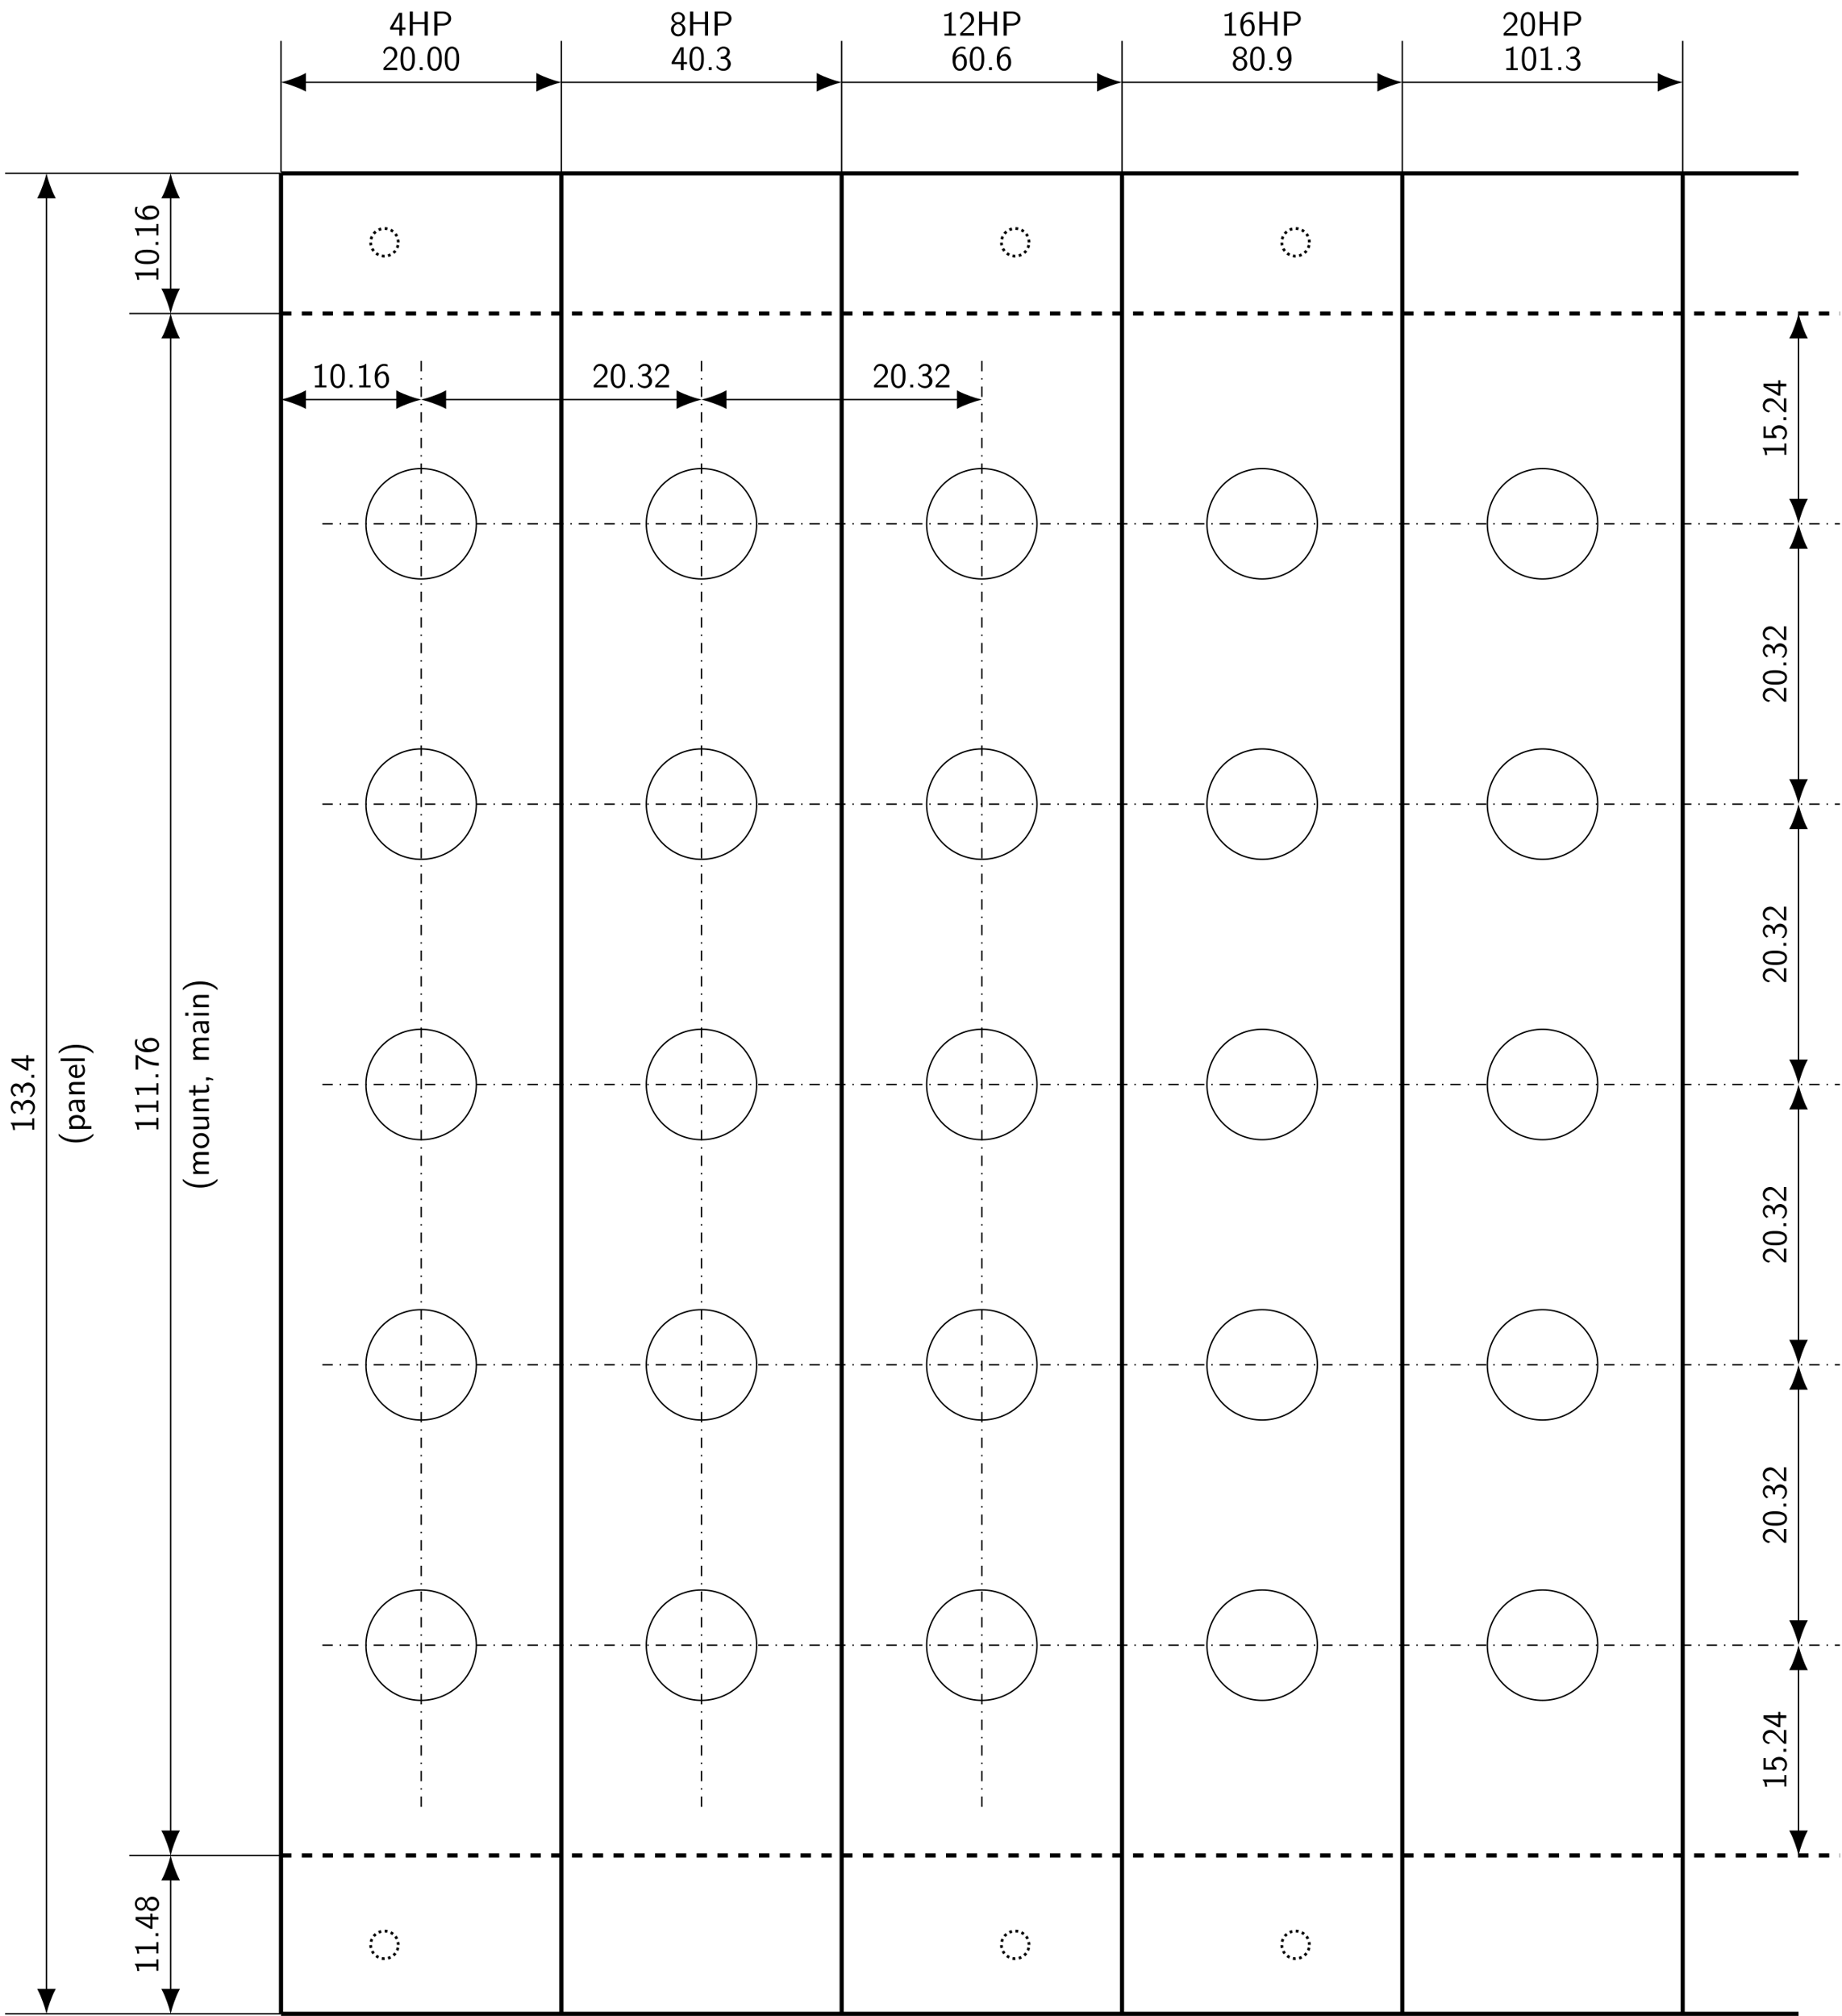 <svg xmlns="http://www.w3.org/2000/svg" xmlns:xlink="http://www.w3.org/1999/xlink" width="529.872pt" height="579.866pt" viewBox="0 0 529.872 579.866" version="1.1">
<defs>
<g>
<symbol overflow="visible" id="glyph0-0">
<path style="stroke:none;" d=""/>
</symbol>
<symbol overflow="visible" id="glyph0-1">
<path style="stroke:none;" d="M 3.703 -1.703 L 4.688 -1.703 L 4.688 -2.312 L 3.703 -2.312 L 3.703 -6.547 L 2.797 -6.547 L 0.281 -2.312 L 0.281 -1.703 L 2.922 -1.703 L 2.922 0 L 3.703 0 Z M 1.062 -2.312 C 1.578 -3.172 2.984 -5.531 2.984 -6.094 L 2.984 -2.312 Z M 1.062 -2.312 "/>
</symbol>
<symbol overflow="visible" id="glyph0-2">
<path style="stroke:none;" d="M 6.109 -6.922 L 5.219 -6.922 L 5.219 -3.891 L 1.828 -3.891 L 1.828 -6.922 L 0.938 -6.922 L 0.938 0 L 1.828 0 L 1.828 -3.297 L 5.219 -3.297 L 5.219 0 L 6.109 0 Z M 6.109 -6.922 "/>
</symbol>
<symbol overflow="visible" id="glyph0-3">
<path style="stroke:none;" d="M 3.516 -2.875 C 4.75 -2.875 5.797 -3.781 5.797 -4.906 C 5.797 -5.969 4.812 -6.922 3.438 -6.922 L 0.953 -6.922 L 0.953 0 L 1.844 0 L 1.844 -2.875 Z M 3.219 -6.359 C 4.312 -6.359 5 -5.75 5 -4.906 C 5 -4.109 4.359 -3.453 3.219 -3.453 L 1.812 -3.453 L 1.812 -6.359 Z M 3.219 -6.359 "/>
</symbol>
<symbol overflow="visible" id="glyph0-4">
<path style="stroke:none;" d="M 1.734 -1.875 L 0.5 -0.641 L 0.5 0 L 4.469 0 L 4.469 -0.703 L 2.656 -0.703 C 2.547 -0.703 2.422 -0.703 2.297 -0.703 L 1.219 -0.703 C 1.531 -0.984 2.297 -1.719 2.609 -2.016 C 2.797 -2.188 3.297 -2.609 3.484 -2.797 C 3.938 -3.234 4.469 -3.766 4.469 -4.609 C 4.469 -5.766 3.672 -6.766 2.359 -6.766 C 1.219 -6.766 0.656 -5.984 0.422 -5.125 C 0.531 -4.953 0.594 -4.891 0.609 -4.859 C 0.625 -4.844 0.734 -4.719 0.828 -4.578 C 1.031 -5.344 1.312 -6.125 2.219 -6.125 C 3.156 -6.125 3.656 -5.375 3.656 -4.594 C 3.656 -3.75 3.094 -3.188 2.5 -2.578 Z M 1.734 -1.875 "/>
</symbol>
<symbol overflow="visible" id="glyph0-5">
<path style="stroke:none;" d="M 4.562 -3.25 C 4.562 -4.031 4.516 -4.969 4.094 -5.766 C 3.688 -6.516 3 -6.766 2.5 -6.766 C 1.906 -6.766 1.203 -6.484 0.797 -5.609 C 0.469 -4.875 0.422 -4.047 0.422 -3.25 C 0.422 -2.469 0.453 -1.734 0.75 -1 C 1.156 -0.047 1.906 0.219 2.484 0.219 C 3.203 0.219 3.844 -0.188 4.156 -0.875 C 4.453 -1.531 4.562 -2.188 4.562 -3.25 Z M 2.5 -0.391 C 1.969 -0.391 1.562 -0.766 1.359 -1.484 C 1.203 -2.047 1.203 -2.594 1.203 -3.375 C 1.203 -4 1.203 -4.594 1.359 -5.141 C 1.422 -5.328 1.672 -6.156 2.484 -6.156 C 3.266 -6.156 3.516 -5.391 3.594 -5.219 C 3.781 -4.656 3.781 -3.984 3.781 -3.375 C 3.781 -2.719 3.781 -2.078 3.594 -1.453 C 3.344 -0.547 2.812 -0.391 2.5 -0.391 Z M 2.5 -0.391 "/>
</symbol>
<symbol overflow="visible" id="glyph0-6">
<path style="stroke:none;" d="M 1.797 -0.828 L 0.969 -0.828 L 0.969 0 L 1.797 0 Z M 1.797 -0.828 "/>
</symbol>
<symbol overflow="visible" id="glyph0-7">
<path style="stroke:none;" d="M 3.188 -3.531 C 4.078 -3.828 4.422 -4.484 4.422 -5.016 C 4.422 -5.953 3.562 -6.766 2.5 -6.766 C 1.375 -6.766 0.562 -5.938 0.562 -5.016 C 0.562 -4.484 0.891 -3.828 1.781 -3.531 C 1.062 -3.297 0.422 -2.656 0.422 -1.797 C 0.422 -0.703 1.328 0.219 2.484 0.219 C 3.672 0.219 4.562 -0.734 4.562 -1.797 C 4.562 -2.703 3.859 -3.312 3.188 -3.531 Z M 2.5 -3.844 C 1.719 -3.844 1.25 -4.328 1.25 -5.016 C 1.25 -5.703 1.75 -6.188 2.484 -6.188 C 3.266 -6.188 3.719 -5.656 3.719 -5.016 C 3.719 -4.297 3.203 -3.844 2.5 -3.844 Z M 2.5 -0.391 C 1.797 -0.391 1.219 -0.875 1.219 -1.797 C 1.219 -2.844 1.938 -3.234 2.484 -3.234 C 3.062 -3.234 3.75 -2.828 3.75 -1.797 C 3.75 -0.844 3.125 -0.391 2.5 -0.391 Z M 2.5 -0.391 "/>
</symbol>
<symbol overflow="visible" id="glyph0-8">
<path style="stroke:none;" d="M 0.922 -5.125 C 1.203 -5.828 1.859 -6.188 2.469 -6.188 C 2.984 -6.188 3.469 -5.875 3.469 -5.25 C 3.469 -4.641 3.062 -4.047 2.453 -3.906 C 2.391 -3.891 2.375 -3.891 1.672 -3.844 L 1.672 -3.234 L 2.375 -3.234 C 3.453 -3.234 3.672 -2.297 3.672 -1.797 C 3.672 -1.031 3.203 -0.391 2.438 -0.391 C 1.75 -0.391 0.969 -0.734 0.531 -1.422 L 0.422 -0.812 C 1.141 0.125 2.062 0.219 2.469 0.219 C 3.672 0.219 4.562 -0.75 4.562 -1.797 C 4.562 -2.703 3.859 -3.312 3.188 -3.531 C 3.938 -3.938 4.281 -4.609 4.281 -5.25 C 4.281 -6.094 3.453 -6.766 2.469 -6.766 C 1.703 -6.766 0.984 -6.359 0.562 -5.656 Z M 0.922 -5.125 "/>
</symbol>
<symbol overflow="visible" id="glyph0-9">
<path style="stroke:none;" d="M 2.984 -6.766 L 2.781 -6.766 C 2.188 -6.156 1.359 -6.125 0.891 -6.094 L 0.891 -5.516 C 1.219 -5.531 1.688 -5.547 2.188 -5.766 L 2.188 -0.578 L 0.953 -0.578 L 0.953 0 L 4.234 0 L 4.234 -0.578 L 2.984 -0.578 Z M 2.984 -6.766 "/>
</symbol>
<symbol overflow="visible" id="glyph0-10">
<path style="stroke:none;" d="M 4.141 -6.562 C 3.625 -6.766 3.219 -6.766 3.078 -6.766 C 1.672 -6.766 0.422 -5.359 0.422 -3.203 C 0.422 -0.391 1.656 0.219 2.5 0.219 C 3.094 0.219 3.531 -0.016 3.922 -0.453 C 4.359 -0.969 4.562 -1.422 4.562 -2.219 C 4.562 -3.484 3.891 -4.609 2.938 -4.609 C 2.625 -4.609 1.859 -4.531 1.25 -3.781 C 1.391 -5.391 2.172 -6.188 3.094 -6.188 C 3.469 -6.188 3.781 -6.109 4.141 -5.969 Z M 1.266 -2.188 C 1.266 -2.328 1.266 -2.344 1.281 -2.469 C 1.281 -3.203 1.719 -4 2.547 -4 C 3.031 -4 3.312 -3.75 3.516 -3.375 C 3.719 -3.016 3.734 -2.656 3.734 -2.219 C 3.734 -1.875 3.734 -1.422 3.5 -1 C 3.328 -0.734 3.078 -0.391 2.5 -0.391 C 1.453 -0.391 1.297 -1.859 1.266 -2.188 Z M 1.266 -2.188 "/>
</symbol>
<symbol overflow="visible" id="glyph0-11">
<path style="stroke:none;" d="M 0.719 -0.234 C 1.062 0.016 1.422 0.219 2.047 0.219 C 3.344 0.219 4.562 -1.172 4.562 -3.344 C 4.562 -6.125 3.375 -6.766 2.516 -6.766 C 1.828 -6.766 1.422 -6.453 1.062 -6.094 C 0.438 -5.406 0.422 -4.75 0.422 -4.328 C 0.422 -3.047 1.078 -1.938 2.031 -1.938 C 2.656 -1.938 3.297 -2.219 3.719 -2.766 C 3.609 -1.156 2.844 -0.391 2.047 -0.391 C 1.719 -0.391 1.391 -0.469 1.031 -0.766 Z M 3.688 -4.344 C 3.703 -4.266 3.703 -4.172 3.703 -4.094 C 3.703 -3.281 3.203 -2.547 2.422 -2.547 C 1.953 -2.547 1.672 -2.766 1.469 -3.141 C 1.25 -3.531 1.234 -3.891 1.234 -4.328 C 1.234 -4.766 1.25 -5.172 1.531 -5.609 C 1.719 -5.906 2 -6.188 2.516 -6.188 C 3.5 -6.188 3.672 -4.828 3.688 -4.344 Z M 3.688 -4.344 "/>
</symbol>
<symbol overflow="visible" id="glyph1-0">
<path style="stroke:none;" d=""/>
</symbol>
<symbol overflow="visible" id="glyph1-1">
<path style="stroke:none;" d="M -6.766 -2.984 L -6.766 -2.781 C -6.156 -2.188 -6.125 -1.359 -6.094 -0.891 L -5.516 -0.891 C -5.531 -1.219 -5.547 -1.688 -5.766 -2.188 L -0.578 -2.188 L -0.578 -0.953 L 0 -0.953 L 0 -4.234 L -0.578 -4.234 L -0.578 -2.984 Z M -6.766 -2.984 "/>
</symbol>
<symbol overflow="visible" id="glyph1-2">
<path style="stroke:none;" d="M -5.906 -1.531 L -5.906 -4.141 L -6.547 -4.141 L -6.547 -0.812 L -2.859 -0.812 L -2.859 -1.469 C -3.266 -1.641 -3.656 -2 -3.656 -2.578 C -3.656 -3.047 -3.234 -3.594 -2.047 -3.594 C -0.391 -3.594 -0.391 -2.375 -0.391 -2.281 C -0.391 -1.609 -0.781 -1 -1.312 -0.719 L -0.75 -0.391 C -0.188 -0.797 0.219 -1.484 0.219 -2.297 C 0.219 -3.484 -0.766 -4.469 -2.031 -4.469 C -3.266 -4.469 -4.25 -3.625 -4.25 -2.594 C -4.25 -2.188 -4.109 -1.812 -3.844 -1.531 Z M -5.906 -1.531 "/>
</symbol>
<symbol overflow="visible" id="glyph1-3">
<path style="stroke:none;" d="M -0.828 -1.797 L -0.828 -0.969 L 0 -0.969 L 0 -1.797 Z M -0.828 -1.797 "/>
</symbol>
<symbol overflow="visible" id="glyph1-4">
<path style="stroke:none;" d="M -1.875 -1.734 L -0.641 -0.5 L 0 -0.5 L 0 -4.469 L -0.703 -4.469 L -0.703 -2.656 C -0.703 -2.547 -0.703 -2.422 -0.703 -2.297 L -0.703 -1.219 C -0.984 -1.531 -1.719 -2.297 -2.016 -2.609 C -2.188 -2.797 -2.609 -3.297 -2.797 -3.484 C -3.234 -3.938 -3.766 -4.469 -4.609 -4.469 C -5.766 -4.469 -6.766 -3.672 -6.766 -2.359 C -6.766 -1.219 -5.984 -0.656 -5.125 -0.422 C -4.953 -0.531 -4.891 -0.594 -4.859 -0.609 C -4.844 -0.625 -4.719 -0.734 -4.578 -0.828 C -5.344 -1.031 -6.125 -1.312 -6.125 -2.219 C -6.125 -3.156 -5.375 -3.656 -4.594 -3.656 C -3.75 -3.656 -3.188 -3.094 -2.578 -2.5 Z M -1.875 -1.734 "/>
</symbol>
<symbol overflow="visible" id="glyph1-5">
<path style="stroke:none;" d="M -1.703 -3.703 L -1.703 -4.688 L -2.312 -4.688 L -2.312 -3.703 L -6.547 -3.703 L -6.547 -2.797 L -2.312 -0.281 L -1.703 -0.281 L -1.703 -2.922 L 0 -2.922 L 0 -3.703 Z M -2.312 -1.062 C -3.172 -1.578 -5.531 -2.984 -6.094 -2.984 L -2.312 -2.984 Z M -2.312 -1.062 "/>
</symbol>
<symbol overflow="visible" id="glyph1-6">
<path style="stroke:none;" d="M -3.25 -4.562 C -4.031 -4.562 -4.969 -4.516 -5.766 -4.094 C -6.516 -3.688 -6.766 -3 -6.766 -2.5 C -6.766 -1.906 -6.484 -1.203 -5.609 -0.797 C -4.875 -0.469 -4.047 -0.422 -3.25 -0.422 C -2.469 -0.422 -1.734 -0.453 -1 -0.75 C -0.047 -1.156 0.219 -1.906 0.219 -2.484 C 0.219 -3.203 -0.188 -3.844 -0.875 -4.156 C -1.531 -4.453 -2.188 -4.562 -3.25 -4.562 Z M -0.391 -2.5 C -0.391 -1.969 -0.766 -1.562 -1.484 -1.359 C -2.047 -1.203 -2.594 -1.203 -3.375 -1.203 C -4 -1.203 -4.594 -1.203 -5.141 -1.359 C -5.328 -1.422 -6.156 -1.672 -6.156 -2.484 C -6.156 -3.266 -5.391 -3.516 -5.219 -3.594 C -4.656 -3.781 -3.984 -3.781 -3.375 -3.781 C -2.719 -3.781 -2.078 -3.781 -1.453 -3.594 C -0.547 -3.344 -0.391 -2.812 -0.391 -2.5 Z M -0.391 -2.5 "/>
</symbol>
<symbol overflow="visible" id="glyph1-7">
<path style="stroke:none;" d="M -5.125 -0.922 C -5.828 -1.203 -6.188 -1.859 -6.188 -2.469 C -6.188 -2.984 -5.875 -3.469 -5.25 -3.469 C -4.641 -3.469 -4.047 -3.062 -3.906 -2.453 C -3.891 -2.391 -3.891 -2.375 -3.844 -1.672 L -3.234 -1.672 L -3.234 -2.375 C -3.234 -3.453 -2.297 -3.672 -1.797 -3.672 C -1.031 -3.672 -0.391 -3.203 -0.391 -2.438 C -0.391 -1.75 -0.734 -0.969 -1.422 -0.531 L -0.812 -0.422 C 0.125 -1.141 0.219 -2.062 0.219 -2.469 C 0.219 -3.672 -0.75 -4.562 -1.797 -4.562 C -2.703 -4.562 -3.312 -3.859 -3.531 -3.188 C -3.938 -3.938 -4.609 -4.281 -5.25 -4.281 C -6.094 -4.281 -6.766 -3.453 -6.766 -2.469 C -6.766 -1.703 -6.359 -0.984 -5.656 -0.562 Z M -5.125 -0.922 "/>
</symbol>
<symbol overflow="visible" id="glyph1-8">
<path style="stroke:none;" d="M -3.531 -3.188 C -3.828 -4.078 -4.484 -4.422 -5.016 -4.422 C -5.953 -4.422 -6.766 -3.562 -6.766 -2.5 C -6.766 -1.375 -5.938 -0.562 -5.016 -0.562 C -4.484 -0.562 -3.828 -0.891 -3.531 -1.781 C -3.297 -1.062 -2.656 -0.422 -1.797 -0.422 C -0.703 -0.422 0.219 -1.328 0.219 -2.484 C 0.219 -3.672 -0.734 -4.562 -1.797 -4.562 C -2.703 -4.562 -3.312 -3.859 -3.531 -3.188 Z M -3.844 -2.5 C -3.844 -1.719 -4.328 -1.25 -5.016 -1.25 C -5.703 -1.25 -6.188 -1.75 -6.188 -2.484 C -6.188 -3.266 -5.656 -3.719 -5.016 -3.719 C -4.297 -3.719 -3.844 -3.203 -3.844 -2.5 Z M -0.391 -2.5 C -0.391 -1.797 -0.875 -1.219 -1.797 -1.219 C -2.844 -1.219 -3.234 -1.938 -3.234 -2.484 C -3.234 -3.062 -2.828 -3.75 -1.797 -3.75 C -0.844 -3.75 -0.391 -3.125 -0.391 -2.5 Z M -0.391 -2.5 "/>
</symbol>
<symbol overflow="visible" id="glyph1-9">
<path style="stroke:none;" d="M -5.828 -2.312 C -5.828 -2.438 -5.844 -2.547 -5.844 -2.672 L -5.844 -3.875 C -4.219 -2.406 -2.219 -1.516 0.109 -1.516 L 0.109 -2.359 C -2.875 -2.359 -5.016 -3.781 -5.891 -4.562 L -6.547 -4.562 L -6.547 -0.422 L -5.828 -0.422 Z M -5.828 -2.312 "/>
</symbol>
<symbol overflow="visible" id="glyph1-10">
<path style="stroke:none;" d="M -6.562 -4.141 C -6.766 -3.625 -6.766 -3.219 -6.766 -3.078 C -6.766 -1.672 -5.359 -0.422 -3.203 -0.422 C -0.391 -0.422 0.219 -1.656 0.219 -2.5 C 0.219 -3.094 -0.016 -3.531 -0.453 -3.922 C -0.969 -4.359 -1.422 -4.562 -2.219 -4.562 C -3.484 -4.562 -4.609 -3.891 -4.609 -2.938 C -4.609 -2.625 -4.531 -1.859 -3.781 -1.25 C -5.391 -1.391 -6.188 -2.172 -6.188 -3.094 C -6.188 -3.469 -6.109 -3.781 -5.969 -4.141 Z M -2.188 -1.266 C -2.328 -1.266 -2.344 -1.266 -2.469 -1.281 C -3.203 -1.281 -4 -1.719 -4 -2.547 C -4 -3.031 -3.75 -3.312 -3.375 -3.516 C -3.016 -3.719 -2.656 -3.734 -2.219 -3.734 C -1.875 -3.734 -1.422 -3.734 -1 -3.5 C -0.734 -3.328 -0.391 -3.078 -0.391 -2.5 C -0.391 -1.453 -1.859 -1.297 -2.188 -1.266 Z M -2.188 -1.266 "/>
</symbol>
<symbol overflow="visible" id="glyph1-11">
<path style="stroke:none;" d="M -7.484 -2.703 C -7.172 -2.375 -6.562 -1.719 -5.344 -1.25 C -4.281 -0.859 -3.219 -0.781 -2.5 -0.781 C 0.734 -0.781 2.047 -2.219 2.5 -2.703 L 2.5 -3.312 C 2.016 -2.828 0.734 -1.562 -2.5 -1.562 C -3.047 -1.562 -4.219 -1.594 -5.391 -2 C -6.547 -2.406 -7.141 -2.984 -7.484 -3.312 Z M -7.484 -2.703 "/>
</symbol>
<symbol overflow="visible" id="glyph1-12">
<path style="stroke:none;" d="M -2.969 -7.109 C -3.641 -7.109 -4.531 -6.953 -4.531 -5.734 C -4.531 -5.141 -4.25 -4.625 -3.719 -4.25 C -4.469 -4 -4.531 -3.297 -4.531 -2.984 C -4.531 -2.266 -4.125 -1.797 -3.766 -1.531 L -4.484 -1.531 L -4.484 -0.812 L 0 -0.812 L 0 -1.578 L -2.438 -1.578 C -3.125 -1.578 -3.922 -1.859 -3.922 -2.594 C -3.922 -3.516 -3.281 -3.562 -2.906 -3.562 L 0 -3.562 L 0 -4.344 L -2.438 -4.344 C -3.125 -4.344 -3.922 -4.609 -3.922 -5.359 C -3.922 -6.281 -3.281 -6.328 -2.906 -6.328 L 0 -6.328 L 0 -7.109 Z M -2.969 -7.109 "/>
</symbol>
<symbol overflow="visible" id="glyph1-13">
<path style="stroke:none;" d="M -2.188 -4.672 C -3.531 -4.672 -4.594 -3.672 -4.594 -2.5 C -4.594 -1.266 -3.5 -0.297 -2.188 -0.297 C -0.875 -0.297 0.109 -1.312 0.109 -2.484 C 0.109 -3.672 -0.891 -4.672 -2.188 -4.672 Z M -0.531 -2.484 C -0.531 -1.797 -1.094 -1.078 -2.297 -1.078 C -3.5 -1.078 -3.984 -1.828 -3.984 -2.484 C -3.984 -3.188 -3.469 -3.891 -2.297 -3.891 C -1.109 -3.891 -0.531 -3.219 -0.531 -2.484 Z M -0.531 -2.484 "/>
</symbol>
<symbol overflow="visible" id="glyph1-14">
<path style="stroke:none;" d="M -4.422 -4.344 L -4.422 -3.562 L -1.531 -3.562 C -0.781 -3.562 -0.438 -3 -0.438 -2.359 C -0.438 -1.656 -0.703 -1.578 -1.125 -1.578 L -4.422 -1.578 L -4.422 -0.812 L -1.094 -0.812 C -0.375 -0.812 0.109 -1.031 0.109 -1.859 C 0.109 -2.391 -0.047 -3.094 -0.484 -3.594 L 0 -3.594 L 0 -4.344 Z M -4.422 -4.344 "/>
</symbol>
<symbol overflow="visible" id="glyph1-15">
<path style="stroke:none;" d="M -2.969 -4.344 C -3.625 -4.344 -4.531 -4.188 -4.531 -2.969 C -4.531 -2.078 -3.859 -1.578 -3.781 -1.531 L -4.484 -1.531 L -4.484 -0.812 L 0 -0.812 L 0 -1.578 L -2.438 -1.578 C -3.094 -1.578 -3.922 -1.828 -3.922 -2.594 C -3.922 -3.547 -3.219 -3.562 -2.906 -3.562 L 0 -3.562 L 0 -4.344 Z M -2.969 -4.344 "/>
</symbol>
<symbol overflow="visible" id="glyph1-16">
<path style="stroke:none;" d="M -3.844 -1.75 L -3.844 -3.156 L -4.422 -3.156 L -4.422 -1.75 L -5.688 -1.75 L -5.688 -1.062 L -4.422 -1.062 L -4.422 -0.188 L -3.844 -0.188 L -3.844 -1.031 L -1.188 -1.031 C -0.594 -1.031 0.109 -1.172 0.109 -1.859 C 0.109 -2.547 -0.141 -3.062 -0.266 -3.312 L -0.859 -3.156 C -0.641 -2.891 -0.531 -2.578 -0.531 -2.25 C -0.531 -1.891 -0.828 -1.75 -1.359 -1.75 Z M -3.844 -1.75 "/>
</symbol>
<symbol overflow="visible" id="glyph1-17">
<path style="stroke:none;" d="M -0.016 -1.797 L -0.828 -1.797 L -0.828 -0.969 L 0 -0.969 L 0 -1.219 L 1.25 -0.969 L 1.25 -1.375 Z M -0.016 -1.797 "/>
</symbol>
<symbol overflow="visible" id="glyph1-18">
<path style="stroke:none;" d="M -2.875 -3.984 C -3.891 -3.984 -4.594 -3.25 -4.594 -2.328 C -4.594 -1.688 -4.438 -1.234 -4.172 -0.766 L -3.516 -0.828 C -3.875 -1.344 -4 -1.844 -4 -2.328 C -4 -2.797 -3.609 -3.203 -2.875 -3.203 L -2.438 -3.203 C -2.422 -1.703 -2 -0.438 -1.125 -0.438 C -0.703 -0.438 0.109 -0.703 0.109 -1.578 C 0.109 -1.719 0.094 -2.656 -0.359 -3.234 L 0 -3.234 L 0 -3.984 Z M -1.312 -3.203 C -1.125 -3.203 -0.875 -3.203 -0.688 -2.859 C -0.516 -2.578 -0.5 -2.188 -0.5 -2.078 C -0.5 -1.609 -0.734 -1.156 -1.141 -1.156 C -1.844 -1.156 -1.906 -2.766 -1.938 -3.203 Z M -1.312 -3.203 "/>
</symbol>
<symbol overflow="visible" id="glyph1-19">
<path style="stroke:none;" d="M -6.781 -1.625 L -6.781 -0.734 L -5.891 -0.734 L -5.891 -1.625 Z M -4.422 -1.562 L -4.422 -0.812 L 0 -0.812 L 0 -1.562 Z M -4.422 -1.562 "/>
</symbol>
<symbol overflow="visible" id="glyph1-20">
<path style="stroke:none;" d="M 2.5 -1.172 C 2.188 -1.484 1.578 -2.156 0.359 -2.609 C -0.703 -3.016 -1.766 -3.078 -2.5 -3.078 C -5.719 -3.078 -7.031 -1.641 -7.484 -1.172 L -7.484 -0.562 C -7 -1.031 -5.719 -2.297 -2.5 -2.297 C -1.938 -2.297 -0.766 -2.266 0.406 -1.859 C 1.562 -1.453 2.156 -0.891 2.5 -0.562 Z M 2.5 -1.172 "/>
</symbol>
<symbol overflow="visible" id="glyph1-21">
<path style="stroke:none;" d="M -0.453 -1.594 C -0.172 -1.906 0.109 -2.344 0.109 -2.938 C 0.109 -3.906 -0.875 -4.781 -2.219 -4.781 C -3.422 -4.781 -4.531 -4.156 -4.531 -3.203 C -4.531 -2.609 -4.328 -2.031 -3.938 -1.562 L -4.422 -1.562 L -4.422 -0.812 L 1.938 -0.812 L 1.938 -1.594 Z M -3.312 -1.594 C -3.672 -1.828 -3.891 -2.219 -3.891 -2.656 C -3.891 -3.406 -3.141 -4 -2.219 -4 C -1.203 -4 -0.5 -3.297 -0.5 -2.547 C -0.5 -2.156 -0.703 -1.891 -0.969 -1.688 C -1.109 -1.594 -1.141 -1.594 -1.312 -1.594 Z M -3.312 -1.594 "/>
</symbol>
<symbol overflow="visible" id="glyph1-22">
<path style="stroke:none;" d="M -2.188 -4.125 C -2.516 -4.125 -3.266 -4.109 -3.875 -3.734 C -4.484 -3.312 -4.594 -2.719 -4.594 -2.359 C -4.594 -1.25 -3.531 -0.344 -2.25 -0.344 C -0.938 -0.344 0.109 -1.312 0.109 -2.5 C 0.109 -3.125 -0.125 -3.703 -0.406 -4.094 L -1.062 -4.031 C -0.531 -3.406 -0.5 -2.734 -0.5 -2.516 C -0.5 -1.719 -1.203 -1.078 -2.188 -1.047 Z M -2.734 -1.094 C -3.484 -1.25 -3.984 -1.781 -3.984 -2.359 C -3.984 -2.875 -3.656 -3.422 -2.734 -3.562 Z M -2.734 -1.094 "/>
</symbol>
<symbol overflow="visible" id="glyph1-23">
<path style="stroke:none;" d="M -6.922 -1.562 L -6.922 -0.812 L 0 -0.812 L 0 -1.562 Z M -6.922 -1.562 "/>
</symbol>
</g>
<clipPath id="clip1">
  <path d="M 1 579 L 82 579 L 82 579.867 L 1 579.867 Z M 1 579 "/>
</clipPath>
<clipPath id="clip2">
  <path d="M 92 473 L 529.871 473 L 529.871 474 L 92 474 Z M 92 473 "/>
</clipPath>
<clipPath id="clip3">
  <path d="M 92 392 L 529.871 392 L 529.871 393 L 92 393 Z M 92 392 "/>
</clipPath>
<clipPath id="clip4">
  <path d="M 92 311 L 529.871 311 L 529.871 313 L 92 313 Z M 92 311 "/>
</clipPath>
<clipPath id="clip5">
  <path d="M 92 231 L 529.871 231 L 529.871 232 L 92 232 Z M 92 231 "/>
</clipPath>
<clipPath id="clip6">
  <path d="M 92 150 L 529.871 150 L 529.871 151 L 92 151 Z M 92 150 "/>
</clipPath>
<clipPath id="clip7">
  <path d="M 80 49 L 82 49 L 82 579.867 L 80 579.867 Z M 80 49 "/>
</clipPath>
<clipPath id="clip8">
  <path d="M 160 49 L 163 49 L 163 579.867 L 160 579.867 Z M 160 49 "/>
</clipPath>
<clipPath id="clip9">
  <path d="M 241 49 L 243 49 L 243 579.867 L 241 579.867 Z M 241 49 "/>
</clipPath>
<clipPath id="clip10">
  <path d="M 322 49 L 324 49 L 324 579.867 L 322 579.867 Z M 322 49 "/>
</clipPath>
<clipPath id="clip11">
  <path d="M 402 49 L 404 49 L 404 579.867 L 402 579.867 Z M 402 49 "/>
</clipPath>
<clipPath id="clip12">
  <path d="M 483 49 L 485 49 L 485 579.867 L 483 579.867 Z M 483 49 "/>
</clipPath>
<clipPath id="clip13">
  <path d="M 80 578 L 518 578 L 518 579.867 L 80 579.867 Z M 80 578 "/>
</clipPath>
<clipPath id="clip14">
  <path d="M 80 533 L 529.871 533 L 529.871 535 L 80 535 Z M 80 533 "/>
</clipPath>
<clipPath id="clip15">
  <path d="M 80 89 L 529.871 89 L 529.871 91 L 80 91 Z M 80 89 "/>
</clipPath>
<clipPath id="clip16">
  <path d="M 41 566 L 58 566 L 58 579.867 L 41 579.867 Z M 41 566 "/>
</clipPath>
<clipPath id="clip17">
  <path d="M 5 566 L 22 566 L 22 579.867 L 5 579.867 Z M 5 566 "/>
</clipPath>
</defs>
<g id="surface1">
<path style="fill:none;stroke-width:0.399;stroke-linecap:butt;stroke-linejoin:miter;stroke:rgb(0%,0%,0%);stroke-opacity:1;stroke-miterlimit:10;" d="M -0 529.799 L -0 567.502 " transform="matrix(1,0,0,-1,80.836,579.268)"/>
<path style="fill:none;stroke-width:0.399;stroke-linecap:butt;stroke-linejoin:miter;stroke:rgb(0%,0%,0%);stroke-opacity:1;stroke-miterlimit:10;" d="M 80.641 529.799 L 80.641 567.502 " transform="matrix(1,0,0,-1,80.836,579.268)"/>
<path style="fill:none;stroke-width:0.399;stroke-linecap:butt;stroke-linejoin:miter;stroke:rgb(0%,0%,0%);stroke-opacity:1;stroke-miterlimit:10;" d="M 161.281 529.799 L 161.281 567.502 " transform="matrix(1,0,0,-1,80.836,579.268)"/>
<path style="fill:none;stroke-width:0.399;stroke-linecap:butt;stroke-linejoin:miter;stroke:rgb(0%,0%,0%);stroke-opacity:1;stroke-miterlimit:10;" d="M 241.922 529.799 L 241.922 567.502 " transform="matrix(1,0,0,-1,80.836,579.268)"/>
<path style="fill:none;stroke-width:0.399;stroke-linecap:butt;stroke-linejoin:miter;stroke:rgb(0%,0%,0%);stroke-opacity:1;stroke-miterlimit:10;" d="M 322.562 529.799 L 322.562 567.502 " transform="matrix(1,0,0,-1,80.836,579.268)"/>
<path style="fill:none;stroke-width:0.399;stroke-linecap:butt;stroke-linejoin:miter;stroke:rgb(0%,0%,0%);stroke-opacity:1;stroke-miterlimit:10;" d="M 403.203 529.799 L 403.203 567.502 " transform="matrix(1,0,0,-1,80.836,579.268)"/>
<g clip-path="url(#clip1)" clip-rule="nonzero">
<path style="fill:none;stroke-width:0.399;stroke-linecap:butt;stroke-linejoin:miter;stroke:rgb(0%,0%,0%);stroke-opacity:1;stroke-miterlimit:10;" d="M -79.371 -0.002 L -0 -0.002 " transform="matrix(1,0,0,-1,80.836,579.268)"/>
</g>
<path style="fill:none;stroke-width:0.399;stroke-linecap:butt;stroke-linejoin:miter;stroke:rgb(0%,0%,0%);stroke-opacity:1;stroke-miterlimit:10;" d="M -79.371 529.405 L -0 529.405 " transform="matrix(1,0,0,-1,80.836,579.268)"/>
<path style="fill:none;stroke-width:0.399;stroke-linecap:butt;stroke-linejoin:miter;stroke:rgb(0%,0%,0%);stroke-opacity:1;stroke-miterlimit:10;" d="M -43.652 45.557 L -0 45.557 " transform="matrix(1,0,0,-1,80.836,579.268)"/>
<path style="fill:none;stroke-width:0.399;stroke-linecap:butt;stroke-linejoin:miter;stroke:rgb(0%,0%,0%);stroke-opacity:1;stroke-miterlimit:10;" d="M -43.652 489.084 L -0 489.084 " transform="matrix(1,0,0,-1,80.836,579.268)"/>
<path style="fill:none;stroke-width:0.399;stroke-linecap:butt;stroke-linejoin:miter;stroke:rgb(0%,0%,0%);stroke-opacity:1;stroke-dasharray:2.989,1.993,0.399,1.993;stroke-miterlimit:10;" d="M 40.32 59.53 L 40.32 476.225 " transform="matrix(1,0,0,-1,80.836,579.268)"/>
<path style="fill:none;stroke-width:0.399;stroke-linecap:butt;stroke-linejoin:miter;stroke:rgb(0%,0%,0%);stroke-opacity:1;stroke-dasharray:2.989,1.993,0.399,1.993;stroke-miterlimit:10;" d="M 120.961 59.53 L 120.961 476.225 " transform="matrix(1,0,0,-1,80.836,579.268)"/>
<path style="fill:none;stroke-width:0.399;stroke-linecap:butt;stroke-linejoin:miter;stroke:rgb(0%,0%,0%);stroke-opacity:1;stroke-dasharray:2.989,1.993,0.399,1.993;stroke-miterlimit:10;" d="M 201.601 59.53 L 201.601 476.225 " transform="matrix(1,0,0,-1,80.836,579.268)"/>
<g clip-path="url(#clip2)" clip-rule="nonzero">
<path style="fill:none;stroke-width:0.399;stroke-linecap:butt;stroke-linejoin:miter;stroke:rgb(0%,0%,0%);stroke-opacity:1;stroke-dasharray:2.989,1.993,0.399,1.993;stroke-miterlimit:10;" d="M 11.906 106.038 L 448.445 106.038 " transform="matrix(1,0,0,-1,80.836,579.268)"/>
</g>
<g clip-path="url(#clip3)" clip-rule="nonzero">
<path style="fill:none;stroke-width:0.399;stroke-linecap:butt;stroke-linejoin:miter;stroke:rgb(0%,0%,0%);stroke-opacity:1;stroke-dasharray:2.989,1.993,0.399,1.993;stroke-miterlimit:10;" d="M 11.906 186.678 L 448.445 186.678 " transform="matrix(1,0,0,-1,80.836,579.268)"/>
</g>
<g clip-path="url(#clip4)" clip-rule="nonzero">
<path style="fill:none;stroke-width:0.399;stroke-linecap:butt;stroke-linejoin:miter;stroke:rgb(0%,0%,0%);stroke-opacity:1;stroke-dasharray:2.989,1.993,0.399,1.993;stroke-miterlimit:10;" d="M 11.906 267.319 L 448.445 267.319 " transform="matrix(1,0,0,-1,80.836,579.268)"/>
</g>
<g clip-path="url(#clip5)" clip-rule="nonzero">
<path style="fill:none;stroke-width:0.399;stroke-linecap:butt;stroke-linejoin:miter;stroke:rgb(0%,0%,0%);stroke-opacity:1;stroke-dasharray:2.989,1.993,0.399,1.993;stroke-miterlimit:10;" d="M 11.906 347.959 L 448.445 347.959 " transform="matrix(1,0,0,-1,80.836,579.268)"/>
</g>
<g clip-path="url(#clip6)" clip-rule="nonzero">
<path style="fill:none;stroke-width:0.399;stroke-linecap:butt;stroke-linejoin:miter;stroke:rgb(0%,0%,0%);stroke-opacity:1;stroke-dasharray:2.989,1.993,0.399,1.993;stroke-miterlimit:10;" d="M 11.906 428.604 L 448.445 428.604 " transform="matrix(1,0,0,-1,80.836,579.268)"/>
</g>
<path style="fill:none;stroke-width:0.399;stroke-linecap:butt;stroke-linejoin:miter;stroke:rgb(0%,0%,0%);stroke-opacity:1;stroke-miterlimit:10;" d="M 56.195 106.038 C 56.195 114.807 49.086 121.913 40.32 121.913 C 31.555 121.913 24.445 114.807 24.445 106.038 C 24.445 97.272 31.555 90.166 40.32 90.166 C 49.086 90.166 56.195 97.272 56.195 106.038 Z M 56.195 106.038 " transform="matrix(1,0,0,-1,80.836,579.268)"/>
<path style="fill:none;stroke-width:0.399;stroke-linecap:butt;stroke-linejoin:miter;stroke:rgb(0%,0%,0%);stroke-opacity:1;stroke-miterlimit:10;" d="M 56.195 186.678 C 56.195 195.448 49.086 202.553 40.32 202.553 C 31.555 202.553 24.445 195.448 24.445 186.678 C 24.445 177.913 31.555 170.807 40.32 170.807 C 49.086 170.807 56.195 177.913 56.195 186.678 Z M 56.195 186.678 " transform="matrix(1,0,0,-1,80.836,579.268)"/>
<path style="fill:none;stroke-width:0.399;stroke-linecap:butt;stroke-linejoin:miter;stroke:rgb(0%,0%,0%);stroke-opacity:1;stroke-miterlimit:10;" d="M 56.195 267.319 C 56.195 276.088 49.086 283.194 40.32 283.194 C 31.555 283.194 24.445 276.088 24.445 267.319 C 24.445 258.553 31.555 251.448 40.32 251.448 C 49.086 251.448 56.195 258.553 56.195 267.319 Z M 56.195 267.319 " transform="matrix(1,0,0,-1,80.836,579.268)"/>
<path style="fill:none;stroke-width:0.399;stroke-linecap:butt;stroke-linejoin:miter;stroke:rgb(0%,0%,0%);stroke-opacity:1;stroke-miterlimit:10;" d="M 56.195 347.959 C 56.195 356.729 49.086 363.834 40.32 363.834 C 31.555 363.834 24.445 356.729 24.445 347.959 C 24.445 339.194 31.555 332.088 40.32 332.088 C 49.086 332.088 56.195 339.194 56.195 347.959 Z M 56.195 347.959 " transform="matrix(1,0,0,-1,80.836,579.268)"/>
<path style="fill:none;stroke-width:0.399;stroke-linecap:butt;stroke-linejoin:miter;stroke:rgb(0%,0%,0%);stroke-opacity:1;stroke-miterlimit:10;" d="M 56.195 428.604 C 56.195 437.37 49.086 444.475 40.32 444.475 C 31.555 444.475 24.445 437.37 24.445 428.604 C 24.445 419.834 31.555 412.729 40.32 412.729 C 49.086 412.729 56.195 419.834 56.195 428.604 Z M 56.195 428.604 " transform="matrix(1,0,0,-1,80.836,579.268)"/>
<path style="fill:none;stroke-width:0.399;stroke-linecap:butt;stroke-linejoin:miter;stroke:rgb(0%,0%,0%);stroke-opacity:1;stroke-miterlimit:10;" d="M 136.836 106.038 C 136.836 114.807 129.726 121.913 120.961 121.913 C 112.195 121.913 105.086 114.807 105.086 106.038 C 105.086 97.272 112.195 90.166 120.961 90.166 C 129.726 90.166 136.836 97.272 136.836 106.038 Z M 136.836 106.038 " transform="matrix(1,0,0,-1,80.836,579.268)"/>
<path style="fill:none;stroke-width:0.399;stroke-linecap:butt;stroke-linejoin:miter;stroke:rgb(0%,0%,0%);stroke-opacity:1;stroke-miterlimit:10;" d="M 136.836 186.678 C 136.836 195.448 129.726 202.553 120.961 202.553 C 112.195 202.553 105.086 195.448 105.086 186.678 C 105.086 177.913 112.195 170.807 120.961 170.807 C 129.726 170.807 136.836 177.913 136.836 186.678 Z M 136.836 186.678 " transform="matrix(1,0,0,-1,80.836,579.268)"/>
<path style="fill:none;stroke-width:0.399;stroke-linecap:butt;stroke-linejoin:miter;stroke:rgb(0%,0%,0%);stroke-opacity:1;stroke-miterlimit:10;" d="M 136.836 267.319 C 136.836 276.088 129.726 283.194 120.961 283.194 C 112.195 283.194 105.086 276.088 105.086 267.319 C 105.086 258.553 112.195 251.448 120.961 251.448 C 129.726 251.448 136.836 258.553 136.836 267.319 Z M 136.836 267.319 " transform="matrix(1,0,0,-1,80.836,579.268)"/>
<path style="fill:none;stroke-width:0.399;stroke-linecap:butt;stroke-linejoin:miter;stroke:rgb(0%,0%,0%);stroke-opacity:1;stroke-miterlimit:10;" d="M 136.836 347.959 C 136.836 356.729 129.726 363.834 120.961 363.834 C 112.195 363.834 105.086 356.729 105.086 347.959 C 105.086 339.194 112.195 332.088 120.961 332.088 C 129.726 332.088 136.836 339.194 136.836 347.959 Z M 136.836 347.959 " transform="matrix(1,0,0,-1,80.836,579.268)"/>
<path style="fill:none;stroke-width:0.399;stroke-linecap:butt;stroke-linejoin:miter;stroke:rgb(0%,0%,0%);stroke-opacity:1;stroke-miterlimit:10;" d="M 136.836 428.604 C 136.836 437.37 129.726 444.475 120.961 444.475 C 112.195 444.475 105.086 437.37 105.086 428.604 C 105.086 419.834 112.195 412.729 120.961 412.729 C 129.726 412.729 136.836 419.834 136.836 428.604 Z M 136.836 428.604 " transform="matrix(1,0,0,-1,80.836,579.268)"/>
<path style="fill:none;stroke-width:0.399;stroke-linecap:butt;stroke-linejoin:miter;stroke:rgb(0%,0%,0%);stroke-opacity:1;stroke-miterlimit:10;" d="M 217.476 106.038 C 217.476 114.807 210.367 121.913 201.601 121.913 C 192.836 121.913 185.726 114.807 185.726 106.038 C 185.726 97.272 192.836 90.166 201.601 90.166 C 210.367 90.166 217.476 97.272 217.476 106.038 Z M 217.476 106.038 " transform="matrix(1,0,0,-1,80.836,579.268)"/>
<path style="fill:none;stroke-width:0.399;stroke-linecap:butt;stroke-linejoin:miter;stroke:rgb(0%,0%,0%);stroke-opacity:1;stroke-miterlimit:10;" d="M 217.476 186.678 C 217.476 195.448 210.367 202.553 201.601 202.553 C 192.836 202.553 185.726 195.448 185.726 186.678 C 185.726 177.913 192.836 170.807 201.601 170.807 C 210.367 170.807 217.476 177.913 217.476 186.678 Z M 217.476 186.678 " transform="matrix(1,0,0,-1,80.836,579.268)"/>
<path style="fill:none;stroke-width:0.399;stroke-linecap:butt;stroke-linejoin:miter;stroke:rgb(0%,0%,0%);stroke-opacity:1;stroke-miterlimit:10;" d="M 217.476 267.319 C 217.476 276.088 210.367 283.194 201.601 283.194 C 192.836 283.194 185.726 276.088 185.726 267.319 C 185.726 258.553 192.836 251.448 201.601 251.448 C 210.367 251.448 217.476 258.553 217.476 267.319 Z M 217.476 267.319 " transform="matrix(1,0,0,-1,80.836,579.268)"/>
<path style="fill:none;stroke-width:0.399;stroke-linecap:butt;stroke-linejoin:miter;stroke:rgb(0%,0%,0%);stroke-opacity:1;stroke-miterlimit:10;" d="M 217.476 347.959 C 217.476 356.729 210.367 363.834 201.601 363.834 C 192.836 363.834 185.726 356.729 185.726 347.959 C 185.726 339.194 192.836 332.088 201.601 332.088 C 210.367 332.088 217.476 339.194 217.476 347.959 Z M 217.476 347.959 " transform="matrix(1,0,0,-1,80.836,579.268)"/>
<path style="fill:none;stroke-width:0.399;stroke-linecap:butt;stroke-linejoin:miter;stroke:rgb(0%,0%,0%);stroke-opacity:1;stroke-miterlimit:10;" d="M 217.476 428.604 C 217.476 437.37 210.367 444.475 201.601 444.475 C 192.836 444.475 185.726 437.37 185.726 428.604 C 185.726 419.834 192.836 412.729 201.601 412.729 C 210.367 412.729 217.476 419.834 217.476 428.604 Z M 217.476 428.604 " transform="matrix(1,0,0,-1,80.836,579.268)"/>
<path style="fill:none;stroke-width:0.399;stroke-linecap:butt;stroke-linejoin:miter;stroke:rgb(0%,0%,0%);stroke-opacity:1;stroke-miterlimit:10;" d="M 298.117 106.038 C 298.117 114.807 291.008 121.913 282.242 121.913 C 273.476 121.913 266.367 114.807 266.367 106.038 C 266.367 97.272 273.476 90.166 282.242 90.166 C 291.008 90.166 298.117 97.272 298.117 106.038 Z M 298.117 106.038 " transform="matrix(1,0,0,-1,80.836,579.268)"/>
<path style="fill:none;stroke-width:0.399;stroke-linecap:butt;stroke-linejoin:miter;stroke:rgb(0%,0%,0%);stroke-opacity:1;stroke-miterlimit:10;" d="M 298.117 186.678 C 298.117 195.448 291.008 202.553 282.242 202.553 C 273.476 202.553 266.367 195.448 266.367 186.678 C 266.367 177.913 273.476 170.807 282.242 170.807 C 291.008 170.807 298.117 177.913 298.117 186.678 Z M 298.117 186.678 " transform="matrix(1,0,0,-1,80.836,579.268)"/>
<path style="fill:none;stroke-width:0.399;stroke-linecap:butt;stroke-linejoin:miter;stroke:rgb(0%,0%,0%);stroke-opacity:1;stroke-miterlimit:10;" d="M 298.117 267.319 C 298.117 276.088 291.008 283.194 282.242 283.194 C 273.476 283.194 266.367 276.088 266.367 267.319 C 266.367 258.553 273.476 251.448 282.242 251.448 C 291.008 251.448 298.117 258.553 298.117 267.319 Z M 298.117 267.319 " transform="matrix(1,0,0,-1,80.836,579.268)"/>
<path style="fill:none;stroke-width:0.399;stroke-linecap:butt;stroke-linejoin:miter;stroke:rgb(0%,0%,0%);stroke-opacity:1;stroke-miterlimit:10;" d="M 298.117 347.959 C 298.117 356.729 291.008 363.834 282.242 363.834 C 273.476 363.834 266.367 356.729 266.367 347.959 C 266.367 339.194 273.476 332.088 282.242 332.088 C 291.008 332.088 298.117 339.194 298.117 347.959 Z M 298.117 347.959 " transform="matrix(1,0,0,-1,80.836,579.268)"/>
<path style="fill:none;stroke-width:0.399;stroke-linecap:butt;stroke-linejoin:miter;stroke:rgb(0%,0%,0%);stroke-opacity:1;stroke-miterlimit:10;" d="M 298.117 428.604 C 298.117 437.37 291.008 444.475 282.242 444.475 C 273.476 444.475 266.367 437.37 266.367 428.604 C 266.367 419.834 273.476 412.729 282.242 412.729 C 291.008 412.729 298.117 419.834 298.117 428.604 Z M 298.117 428.604 " transform="matrix(1,0,0,-1,80.836,579.268)"/>
<path style="fill:none;stroke-width:0.399;stroke-linecap:butt;stroke-linejoin:miter;stroke:rgb(0%,0%,0%);stroke-opacity:1;stroke-miterlimit:10;" d="M 378.758 106.038 C 378.758 114.807 371.648 121.913 362.883 121.913 C 354.117 121.913 347.008 114.807 347.008 106.038 C 347.008 97.272 354.117 90.166 362.883 90.166 C 371.648 90.166 378.758 97.272 378.758 106.038 Z M 378.758 106.038 " transform="matrix(1,0,0,-1,80.836,579.268)"/>
<path style="fill:none;stroke-width:0.399;stroke-linecap:butt;stroke-linejoin:miter;stroke:rgb(0%,0%,0%);stroke-opacity:1;stroke-miterlimit:10;" d="M 378.758 186.678 C 378.758 195.448 371.648 202.553 362.883 202.553 C 354.117 202.553 347.008 195.448 347.008 186.678 C 347.008 177.913 354.117 170.807 362.883 170.807 C 371.648 170.807 378.758 177.913 378.758 186.678 Z M 378.758 186.678 " transform="matrix(1,0,0,-1,80.836,579.268)"/>
<path style="fill:none;stroke-width:0.399;stroke-linecap:butt;stroke-linejoin:miter;stroke:rgb(0%,0%,0%);stroke-opacity:1;stroke-miterlimit:10;" d="M 378.758 267.319 C 378.758 276.088 371.648 283.194 362.883 283.194 C 354.117 283.194 347.008 276.088 347.008 267.319 C 347.008 258.553 354.117 251.448 362.883 251.448 C 371.648 251.448 378.758 258.553 378.758 267.319 Z M 378.758 267.319 " transform="matrix(1,0,0,-1,80.836,579.268)"/>
<path style="fill:none;stroke-width:0.399;stroke-linecap:butt;stroke-linejoin:miter;stroke:rgb(0%,0%,0%);stroke-opacity:1;stroke-miterlimit:10;" d="M 378.758 347.959 C 378.758 356.729 371.648 363.834 362.883 363.834 C 354.117 363.834 347.008 356.729 347.008 347.959 C 347.008 339.194 354.117 332.088 362.883 332.088 C 371.648 332.088 378.758 339.194 378.758 347.959 Z M 378.758 347.959 " transform="matrix(1,0,0,-1,80.836,579.268)"/>
<path style="fill:none;stroke-width:0.399;stroke-linecap:butt;stroke-linejoin:miter;stroke:rgb(0%,0%,0%);stroke-opacity:1;stroke-miterlimit:10;" d="M 378.758 428.604 C 378.758 437.37 371.648 444.475 362.883 444.475 C 354.117 444.475 347.008 437.37 347.008 428.604 C 347.008 419.834 354.117 412.729 362.883 412.729 C 371.648 412.729 378.758 419.834 378.758 428.604 Z M 378.758 428.604 " transform="matrix(1,0,0,-1,80.836,579.268)"/>
<g clip-path="url(#clip7)" clip-rule="nonzero">
<path style="fill:none;stroke-width:1.196;stroke-linecap:butt;stroke-linejoin:miter;stroke:rgb(0%,0%,0%);stroke-opacity:1;stroke-miterlimit:10;" d="M -0 -0.002 L -0 529.405 " transform="matrix(1,0,0,-1,80.836,579.268)"/>
</g>
<g clip-path="url(#clip8)" clip-rule="nonzero">
<path style="fill:none;stroke-width:1.196;stroke-linecap:butt;stroke-linejoin:miter;stroke:rgb(0%,0%,0%);stroke-opacity:1;stroke-miterlimit:10;" d="M 80.641 -0.002 L 80.641 529.405 " transform="matrix(1,0,0,-1,80.836,579.268)"/>
</g>
<g clip-path="url(#clip9)" clip-rule="nonzero">
<path style="fill:none;stroke-width:1.196;stroke-linecap:butt;stroke-linejoin:miter;stroke:rgb(0%,0%,0%);stroke-opacity:1;stroke-miterlimit:10;" d="M 161.281 -0.002 L 161.281 529.405 " transform="matrix(1,0,0,-1,80.836,579.268)"/>
</g>
<g clip-path="url(#clip10)" clip-rule="nonzero">
<path style="fill:none;stroke-width:1.196;stroke-linecap:butt;stroke-linejoin:miter;stroke:rgb(0%,0%,0%);stroke-opacity:1;stroke-miterlimit:10;" d="M 241.922 -0.002 L 241.922 529.405 " transform="matrix(1,0,0,-1,80.836,579.268)"/>
</g>
<g clip-path="url(#clip11)" clip-rule="nonzero">
<path style="fill:none;stroke-width:1.196;stroke-linecap:butt;stroke-linejoin:miter;stroke:rgb(0%,0%,0%);stroke-opacity:1;stroke-miterlimit:10;" d="M 322.562 -0.002 L 322.562 529.405 " transform="matrix(1,0,0,-1,80.836,579.268)"/>
</g>
<g clip-path="url(#clip12)" clip-rule="nonzero">
<path style="fill:none;stroke-width:1.196;stroke-linecap:butt;stroke-linejoin:miter;stroke:rgb(0%,0%,0%);stroke-opacity:1;stroke-miterlimit:10;" d="M 403.203 -0.002 L 403.203 529.405 " transform="matrix(1,0,0,-1,80.836,579.268)"/>
</g>
<g clip-path="url(#clip13)" clip-rule="nonzero">
<path style="fill:none;stroke-width:1.196;stroke-linecap:butt;stroke-linejoin:miter;stroke:rgb(0%,0%,0%);stroke-opacity:1;stroke-miterlimit:10;" d="M -0 -0.002 L 436.539 -0.002 " transform="matrix(1,0,0,-1,80.836,579.268)"/>
</g>
<path style="fill:none;stroke-width:1.196;stroke-linecap:butt;stroke-linejoin:miter;stroke:rgb(0%,0%,0%);stroke-opacity:1;stroke-miterlimit:10;" d="M -0 529.405 L 436.539 529.405 " transform="matrix(1,0,0,-1,80.836,579.268)"/>
<g clip-path="url(#clip14)" clip-rule="nonzero">
<path style="fill:none;stroke-width:1.196;stroke-linecap:butt;stroke-linejoin:miter;stroke:rgb(0%,0%,0%);stroke-opacity:1;stroke-dasharray:2.989,2.989;stroke-miterlimit:10;" d="M -0 45.557 L 448.445 45.557 " transform="matrix(1,0,0,-1,80.836,579.268)"/>
</g>
<g clip-path="url(#clip15)" clip-rule="nonzero">
<path style="fill:none;stroke-width:1.196;stroke-linecap:butt;stroke-linejoin:miter;stroke:rgb(0%,0%,0%);stroke-opacity:1;stroke-dasharray:2.989,2.989;stroke-miterlimit:10;" d="M -0 489.084 L 448.445 489.084 " transform="matrix(1,0,0,-1,80.836,579.268)"/>
</g>
<path style="fill:none;stroke-width:0.399;stroke-linecap:butt;stroke-linejoin:miter;stroke:rgb(0%,0%,0%);stroke-opacity:1;stroke-miterlimit:10;" d="M 6.973 555.596 L 73.668 555.596 " transform="matrix(1,0,0,-1,80.836,579.268)"/>
<path style="fill-rule:nonzero;fill:rgb(0%,0%,0%);fill-opacity:1;stroke-width:0.399;stroke-linecap:butt;stroke-linejoin:miter;stroke:rgb(0%,0%,0%);stroke-opacity:1;stroke-miterlimit:10;" d="M 6.154 -0.001 C 5.396 0.183 2.076 1.218 0.001 2.343 L 0.001 -2.345 C 2.076 -1.216 5.396 -0.184 6.154 -0.001 Z M 6.154 -0.001 " transform="matrix(-1,0,0,1,87.81,23.673)"/>
<path style="fill-rule:nonzero;fill:rgb(0%,0%,0%);fill-opacity:1;stroke-width:0.399;stroke-linecap:butt;stroke-linejoin:miter;stroke:rgb(0%,0%,0%);stroke-opacity:1;stroke-miterlimit:10;" d="M 6.153 0.001 C 5.396 0.184 2.075 1.216 0.001 2.345 L 0.001 -2.343 C 2.075 -1.218 5.396 -0.183 6.153 0.001 Z M 6.153 0.001 " transform="matrix(1,0,0,-1,154.503,23.673)"/>
<g style="fill:rgb(0%,0%,0%);fill-opacity:1;">
  <use xlink:href="#glyph0-1" x="111.954" y="10.239"/>
  <use xlink:href="#glyph0-2" x="116.935" y="10.239"/>
  <use xlink:href="#glyph0-3" x="123.992" y="10.239"/>
</g>
<g style="fill:rgb(0%,0%,0%);fill-opacity:1;">
  <use xlink:href="#glyph0-4" x="109.809" y="20.16"/>
  <use xlink:href="#glyph0-5" x="114.79" y="20.16"/>
  <use xlink:href="#glyph0-6" x="119.772" y="20.16"/>
  <use xlink:href="#glyph0-5" x="122.539" y="20.16"/>
  <use xlink:href="#glyph0-5" x="127.521" y="20.16"/>
</g>
<path style="fill:none;stroke-width:0.399;stroke-linecap:butt;stroke-linejoin:miter;stroke:rgb(0%,0%,0%);stroke-opacity:1;stroke-miterlimit:10;" d="M 80.641 555.596 L 154.309 555.596 " transform="matrix(1,0,0,-1,80.836,579.268)"/>
<path style="fill-rule:nonzero;fill:rgb(0%,0%,0%);fill-opacity:1;stroke-width:0.399;stroke-linecap:butt;stroke-linejoin:miter;stroke:rgb(0%,0%,0%);stroke-opacity:1;stroke-miterlimit:10;" d="M 6.153 0.001 C 5.396 0.184 2.075 1.216 0.001 2.345 L 0.001 -2.343 C 2.075 -1.218 5.396 -0.183 6.153 0.001 Z M 6.153 0.001 " transform="matrix(1,0,0,-1,235.143,23.673)"/>
<g style="fill:rgb(0%,0%,0%);fill-opacity:1;">
  <use xlink:href="#glyph0-7" x="192.593" y="10.239"/>
  <use xlink:href="#glyph0-2" x="197.574" y="10.239"/>
  <use xlink:href="#glyph0-3" x="204.631" y="10.239"/>
</g>
<g style="fill:rgb(0%,0%,0%);fill-opacity:1;">
  <use xlink:href="#glyph0-1" x="192.939" y="20.16"/>
  <use xlink:href="#glyph0-5" x="197.92" y="20.16"/>
  <use xlink:href="#glyph0-6" x="202.902" y="20.16"/>
  <use xlink:href="#glyph0-8" x="205.669" y="20.16"/>
</g>
<path style="fill:none;stroke-width:0.399;stroke-linecap:butt;stroke-linejoin:miter;stroke:rgb(0%,0%,0%);stroke-opacity:1;stroke-miterlimit:10;" d="M 161.281 555.596 L 234.949 555.596 " transform="matrix(1,0,0,-1,80.836,579.268)"/>
<path style="fill-rule:nonzero;fill:rgb(0%,0%,0%);fill-opacity:1;stroke-width:0.399;stroke-linecap:butt;stroke-linejoin:miter;stroke:rgb(0%,0%,0%);stroke-opacity:1;stroke-miterlimit:10;" d="M 6.153 0.001 C 5.396 0.184 2.075 1.216 0.001 2.345 L 0.001 -2.343 C 2.075 -1.218 5.396 -0.183 6.153 0.001 Z M 6.153 0.001 " transform="matrix(1,0,0,-1,315.784,23.673)"/>
<g style="fill:rgb(0%,0%,0%);fill-opacity:1;">
  <use xlink:href="#glyph0-9" x="270.742" y="10.239"/>
  <use xlink:href="#glyph0-4" x="275.723" y="10.239"/>
  <use xlink:href="#glyph0-2" x="280.705" y="10.239"/>
  <use xlink:href="#glyph0-3" x="287.761" y="10.239"/>
</g>
<g style="fill:rgb(0%,0%,0%);fill-opacity:1;">
  <use xlink:href="#glyph0-10" x="273.579" y="20.16"/>
  <use xlink:href="#glyph0-5" x="278.56" y="20.16"/>
  <use xlink:href="#glyph0-6" x="283.542" y="20.16"/>
  <use xlink:href="#glyph0-10" x="286.309" y="20.16"/>
</g>
<path style="fill:none;stroke-width:0.399;stroke-linecap:butt;stroke-linejoin:miter;stroke:rgb(0%,0%,0%);stroke-opacity:1;stroke-miterlimit:10;" d="M 241.922 555.596 L 315.59 555.596 " transform="matrix(1,0,0,-1,80.836,579.268)"/>
<path style="fill-rule:nonzero;fill:rgb(0%,0%,0%);fill-opacity:1;stroke-width:0.399;stroke-linecap:butt;stroke-linejoin:miter;stroke:rgb(0%,0%,0%);stroke-opacity:1;stroke-miterlimit:10;" d="M 6.153 0.001 C 5.395 0.184 2.075 1.216 0.001 2.345 L 0.001 -2.343 C 2.075 -1.218 5.395 -0.183 6.153 0.001 Z M 6.153 0.001 " transform="matrix(1,0,0,-1,396.425,23.673)"/>
<g style="fill:rgb(0%,0%,0%);fill-opacity:1;">
  <use xlink:href="#glyph0-9" x="351.382" y="10.239"/>
  <use xlink:href="#glyph0-10" x="356.363" y="10.239"/>
  <use xlink:href="#glyph0-2" x="361.345" y="10.239"/>
  <use xlink:href="#glyph0-3" x="368.401" y="10.239"/>
</g>
<g style="fill:rgb(0%,0%,0%);fill-opacity:1;">
  <use xlink:href="#glyph0-7" x="354.219" y="20.16"/>
  <use xlink:href="#glyph0-5" x="359.2" y="20.16"/>
  <use xlink:href="#glyph0-6" x="364.182" y="20.16"/>
  <use xlink:href="#glyph0-11" x="366.949" y="20.16"/>
</g>
<path style="fill:none;stroke-width:0.399;stroke-linecap:butt;stroke-linejoin:miter;stroke:rgb(0%,0%,0%);stroke-opacity:1;stroke-miterlimit:10;" d="M 322.562 555.596 L 396.23 555.596 " transform="matrix(1,0,0,-1,80.836,579.268)"/>
<path style="fill-rule:nonzero;fill:rgb(0%,0%,0%);fill-opacity:1;stroke-width:0.399;stroke-linecap:butt;stroke-linejoin:miter;stroke:rgb(0%,0%,0%);stroke-opacity:1;stroke-miterlimit:10;" d="M 6.153 0.001 C 5.395 0.184 2.075 1.216 0.001 2.345 L 0.001 -2.343 C 2.075 -1.218 5.395 -0.183 6.153 0.001 Z M 6.153 0.001 " transform="matrix(1,0,0,-1,477.066,23.673)"/>
<g style="fill:rgb(0%,0%,0%);fill-opacity:1;">
  <use xlink:href="#glyph0-4" x="432.022" y="10.239"/>
  <use xlink:href="#glyph0-5" x="437.003" y="10.239"/>
  <use xlink:href="#glyph0-2" x="441.985" y="10.239"/>
  <use xlink:href="#glyph0-3" x="449.041" y="10.239"/>
</g>
<g style="fill:rgb(0%,0%,0%);fill-opacity:1;">
  <use xlink:href="#glyph0-9" x="432.368" y="20.16"/>
  <use xlink:href="#glyph0-5" x="437.349" y="20.16"/>
  <use xlink:href="#glyph0-9" x="442.331" y="20.16"/>
  <use xlink:href="#glyph0-6" x="447.312" y="20.16"/>
  <use xlink:href="#glyph0-8" x="450.08" y="20.16"/>
</g>
<path style="fill:none;stroke-width:0.399;stroke-linecap:butt;stroke-linejoin:miter;stroke:rgb(0%,0%,0%);stroke-opacity:1;stroke-miterlimit:10;" d="M 6.973 464.319 L 33.348 464.319 " transform="matrix(1,0,0,-1,80.836,579.268)"/>
<path style="fill-rule:nonzero;fill:rgb(0%,0%,0%);fill-opacity:1;stroke-width:0.399;stroke-linecap:butt;stroke-linejoin:miter;stroke:rgb(0%,0%,0%);stroke-opacity:1;stroke-miterlimit:10;" d="M 6.154 0 C 5.396 0.184 2.076 1.219 0.001 2.344 L 0.001 -2.344 C 2.076 -1.219 5.396 -0.183 6.154 0 Z M 6.154 0 " transform="matrix(-1,0,0,1,87.81,114.949)"/>
<path style="fill-rule:nonzero;fill:rgb(0%,0%,0%);fill-opacity:1;stroke-width:0.399;stroke-linecap:butt;stroke-linejoin:miter;stroke:rgb(0%,0%,0%);stroke-opacity:1;stroke-miterlimit:10;" d="M 6.153 -0 C 5.396 0.183 2.075 1.219 0.001 2.344 L 0.001 -2.344 C 2.075 -1.219 5.396 -0.184 6.153 -0 Z M 6.153 -0 " transform="matrix(1,0,0,-1,114.182,114.949)"/>
<g style="fill:rgb(0%,0%,0%);fill-opacity:1;">
  <use xlink:href="#glyph0-9" x="89.649" y="111.435"/>
  <use xlink:href="#glyph0-5" x="94.63" y="111.435"/>
  <use xlink:href="#glyph0-6" x="99.612" y="111.435"/>
  <use xlink:href="#glyph0-9" x="102.379" y="111.435"/>
  <use xlink:href="#glyph0-10" x="107.361" y="111.435"/>
</g>
<path style="fill:none;stroke-width:0.399;stroke-linecap:butt;stroke-linejoin:miter;stroke:rgb(0%,0%,0%);stroke-opacity:1;stroke-miterlimit:10;" d="M 47.293 464.319 L 113.988 464.319 " transform="matrix(1,0,0,-1,80.836,579.268)"/>
<path style="fill-rule:nonzero;fill:rgb(0%,0%,0%);fill-opacity:1;stroke-width:0.399;stroke-linecap:butt;stroke-linejoin:miter;stroke:rgb(0%,0%,0%);stroke-opacity:1;stroke-miterlimit:10;" d="M 6.154 0 C 5.396 0.184 2.076 1.219 0.001 2.344 L 0.001 -2.344 C 2.076 -1.219 5.396 -0.183 6.154 0 Z M 6.154 0 " transform="matrix(-1,0,0,1,128.13,114.949)"/>
<path style="fill-rule:nonzero;fill:rgb(0%,0%,0%);fill-opacity:1;stroke-width:0.399;stroke-linecap:butt;stroke-linejoin:miter;stroke:rgb(0%,0%,0%);stroke-opacity:1;stroke-miterlimit:10;" d="M 6.153 -0 C 5.396 0.183 2.075 1.219 0.001 2.344 L 0.001 -2.344 C 2.075 -1.219 5.396 -0.184 6.153 -0 Z M 6.153 -0 " transform="matrix(1,0,0,-1,194.823,114.949)"/>
<g style="fill:rgb(0%,0%,0%);fill-opacity:1;">
  <use xlink:href="#glyph0-4" x="170.289" y="111.435"/>
  <use xlink:href="#glyph0-5" x="175.27" y="111.435"/>
  <use xlink:href="#glyph0-6" x="180.252" y="111.435"/>
  <use xlink:href="#glyph0-8" x="183.019" y="111.435"/>
  <use xlink:href="#glyph0-4" x="188.001" y="111.435"/>
</g>
<path style="fill:none;stroke-width:0.399;stroke-linecap:butt;stroke-linejoin:miter;stroke:rgb(0%,0%,0%);stroke-opacity:1;stroke-miterlimit:10;" d="M 127.934 464.319 L 194.629 464.319 " transform="matrix(1,0,0,-1,80.836,579.268)"/>
<path style="fill-rule:nonzero;fill:rgb(0%,0%,0%);fill-opacity:1;stroke-width:0.399;stroke-linecap:butt;stroke-linejoin:miter;stroke:rgb(0%,0%,0%);stroke-opacity:1;stroke-miterlimit:10;" d="M 6.154 0 C 5.396 0.184 2.076 1.219 0.001 2.344 L 0.001 -2.344 C 2.076 -1.219 5.396 -0.183 6.154 0 Z M 6.154 0 " transform="matrix(-1,0,0,1,208.771,114.949)"/>
<path style="fill-rule:nonzero;fill:rgb(0%,0%,0%);fill-opacity:1;stroke-width:0.399;stroke-linecap:butt;stroke-linejoin:miter;stroke:rgb(0%,0%,0%);stroke-opacity:1;stroke-miterlimit:10;" d="M 6.153 -0 C 5.396 0.183 2.075 1.219 0.001 2.344 L 0.001 -2.344 C 2.075 -1.219 5.396 -0.184 6.153 -0 Z M 6.153 -0 " transform="matrix(1,0,0,-1,275.464,114.949)"/>
<g style="fill:rgb(0%,0%,0%);fill-opacity:1;">
  <use xlink:href="#glyph0-4" x="250.928" y="111.435"/>
  <use xlink:href="#glyph0-5" x="255.909" y="111.435"/>
  <use xlink:href="#glyph0-6" x="260.891" y="111.435"/>
  <use xlink:href="#glyph0-8" x="263.658" y="111.435"/>
  <use xlink:href="#glyph0-4" x="268.64" y="111.435"/>
</g>
<path style="fill:none;stroke-width:0.399;stroke-linecap:butt;stroke-linejoin:miter;stroke:rgb(0%,0%,0%);stroke-opacity:1;stroke-miterlimit:10;" d="M 436.539 52.534 L 436.539 99.065 " transform="matrix(1,0,0,-1,80.836,579.268)"/>
<path style="fill-rule:nonzero;fill:rgb(0%,0%,0%);fill-opacity:1;stroke-width:0.399;stroke-linecap:butt;stroke-linejoin:miter;stroke:rgb(0%,0%,0%);stroke-opacity:1;stroke-miterlimit:10;" d="M 6.151 -0 C 5.397 0.183 2.077 1.219 -0.001 2.344 L -0.001 -2.344 C 2.077 -1.219 5.397 -0.184 6.151 -0 Z M 6.151 -0 " transform="matrix(0,1,1,0,517.375,526.735)"/>
<path style="fill-rule:nonzero;fill:rgb(0%,0%,0%);fill-opacity:1;stroke-width:0.399;stroke-linecap:butt;stroke-linejoin:miter;stroke:rgb(0%,0%,0%);stroke-opacity:1;stroke-miterlimit:10;" d="M 6.152 0 C 5.398 0.184 2.078 1.219 -0.001 2.344 L -0.001 -2.344 C 2.078 -1.219 5.398 -0.183 6.152 0 Z M 6.152 0 " transform="matrix(0,-1,-1,0,517.375,480.203)"/>
<g style="fill:rgb(0%,0%,0%);fill-opacity:1;">
  <use xlink:href="#glyph1-1" x="513.849" y="514.816"/>
  <use xlink:href="#glyph1-2" x="513.849" y="509.835"/>
  <use xlink:href="#glyph1-3" x="513.849" y="504.853"/>
  <use xlink:href="#glyph1-4" x="513.849" y="502.086"/>
  <use xlink:href="#glyph1-5" x="513.849" y="497.104"/>
</g>
<path style="fill:none;stroke-width:0.399;stroke-linecap:butt;stroke-linejoin:miter;stroke:rgb(0%,0%,0%);stroke-opacity:1;stroke-miterlimit:10;" d="M 436.539 113.014 L 436.539 179.706 " transform="matrix(1,0,0,-1,80.836,579.268)"/>
<path style="fill-rule:nonzero;fill:rgb(0%,0%,0%);fill-opacity:1;stroke-width:0.399;stroke-linecap:butt;stroke-linejoin:miter;stroke:rgb(0%,0%,0%);stroke-opacity:1;stroke-miterlimit:10;" d="M 6.151 -0 C 5.398 0.183 2.077 1.219 -0.001 2.344 L -0.001 -2.344 C 2.077 -1.219 5.398 -0.184 6.151 -0 Z M 6.151 -0 " transform="matrix(0,1,1,0,517.375,466.255)"/>
<path style="fill-rule:nonzero;fill:rgb(0%,0%,0%);fill-opacity:1;stroke-width:0.399;stroke-linecap:butt;stroke-linejoin:miter;stroke:rgb(0%,0%,0%);stroke-opacity:1;stroke-miterlimit:10;" d="M 6.152 0 C 5.398 0.184 2.078 1.219 -0.001 2.344 L -0.001 -2.344 C 2.078 -1.219 5.398 -0.183 6.152 0 Z M 6.152 0 " transform="matrix(0,-1,-1,0,517.375,399.562)"/>
<g style="fill:rgb(0%,0%,0%);fill-opacity:1;">
  <use xlink:href="#glyph1-4" x="513.849" y="444.257"/>
  <use xlink:href="#glyph1-6" x="513.849" y="439.276"/>
  <use xlink:href="#glyph1-3" x="513.849" y="434.294"/>
  <use xlink:href="#glyph1-7" x="513.849" y="431.527"/>
  <use xlink:href="#glyph1-4" x="513.849" y="426.545"/>
</g>
<path style="fill:none;stroke-width:0.399;stroke-linecap:butt;stroke-linejoin:miter;stroke:rgb(0%,0%,0%);stroke-opacity:1;stroke-miterlimit:10;" d="M 436.539 193.655 L 436.539 260.346 " transform="matrix(1,0,0,-1,80.836,579.268)"/>
<path style="fill-rule:nonzero;fill:rgb(0%,0%,0%);fill-opacity:1;stroke-width:0.399;stroke-linecap:butt;stroke-linejoin:miter;stroke:rgb(0%,0%,0%);stroke-opacity:1;stroke-miterlimit:10;" d="M 6.151 -0 C 5.398 0.183 2.077 1.219 -0.001 2.344 L -0.001 -2.344 C 2.077 -1.219 5.398 -0.184 6.151 -0 Z M 6.151 -0 " transform="matrix(0,1,1,0,517.375,385.614)"/>
<path style="fill-rule:nonzero;fill:rgb(0%,0%,0%);fill-opacity:1;stroke-width:0.399;stroke-linecap:butt;stroke-linejoin:miter;stroke:rgb(0%,0%,0%);stroke-opacity:1;stroke-miterlimit:10;" d="M 6.152 0 C 5.398 0.184 2.077 1.219 -0.001 2.344 L -0.001 -2.344 C 2.077 -1.219 5.398 -0.183 6.152 0 Z M 6.152 0 " transform="matrix(0,-1,-1,0,517.375,318.921)"/>
<g style="fill:rgb(0%,0%,0%);fill-opacity:1;">
  <use xlink:href="#glyph1-4" x="513.849" y="363.617"/>
  <use xlink:href="#glyph1-6" x="513.849" y="358.636"/>
  <use xlink:href="#glyph1-3" x="513.849" y="353.654"/>
  <use xlink:href="#glyph1-7" x="513.849" y="350.887"/>
  <use xlink:href="#glyph1-4" x="513.849" y="345.905"/>
</g>
<path style="fill:none;stroke-width:0.399;stroke-linecap:butt;stroke-linejoin:miter;stroke:rgb(0%,0%,0%);stroke-opacity:1;stroke-miterlimit:10;" d="M 436.539 274.295 L 436.539 340.987 " transform="matrix(1,0,0,-1,80.836,579.268)"/>
<path style="fill-rule:nonzero;fill:rgb(0%,0%,0%);fill-opacity:1;stroke-width:0.399;stroke-linecap:butt;stroke-linejoin:miter;stroke:rgb(0%,0%,0%);stroke-opacity:1;stroke-miterlimit:10;" d="M 6.152 -0 C 5.398 0.183 2.077 1.219 -0.001 2.344 L -0.001 -2.344 C 2.077 -1.219 5.398 -0.184 6.152 -0 Z M 6.152 -0 " transform="matrix(0,1,1,0,517.375,304.973)"/>
<path style="fill-rule:nonzero;fill:rgb(0%,0%,0%);fill-opacity:1;stroke-width:0.399;stroke-linecap:butt;stroke-linejoin:miter;stroke:rgb(0%,0%,0%);stroke-opacity:1;stroke-miterlimit:10;" d="M 6.152 0 C 5.398 0.184 2.077 1.219 -0.001 2.344 L -0.001 -2.344 C 2.077 -1.219 5.398 -0.183 6.152 0 Z M 6.152 0 " transform="matrix(0,-1,-1,0,517.375,238.281)"/>
<g style="fill:rgb(0%,0%,0%);fill-opacity:1;">
  <use xlink:href="#glyph1-4" x="513.849" y="282.977"/>
  <use xlink:href="#glyph1-6" x="513.849" y="277.996"/>
  <use xlink:href="#glyph1-3" x="513.849" y="273.014"/>
  <use xlink:href="#glyph1-7" x="513.849" y="270.247"/>
  <use xlink:href="#glyph1-4" x="513.849" y="265.265"/>
</g>
<path style="fill:none;stroke-width:0.399;stroke-linecap:butt;stroke-linejoin:miter;stroke:rgb(0%,0%,0%);stroke-opacity:1;stroke-miterlimit:10;" d="M 436.539 354.936 L 436.539 421.627 " transform="matrix(1,0,0,-1,80.836,579.268)"/>
<path style="fill-rule:nonzero;fill:rgb(0%,0%,0%);fill-opacity:1;stroke-width:0.399;stroke-linecap:butt;stroke-linejoin:miter;stroke:rgb(0%,0%,0%);stroke-opacity:1;stroke-miterlimit:10;" d="M 6.152 -0 C 5.398 0.183 2.077 1.219 -0.001 2.344 L -0.001 -2.344 C 2.077 -1.219 5.398 -0.184 6.152 -0 Z M 6.152 -0 " transform="matrix(0,1,1,0,517.375,224.333)"/>
<path style="fill-rule:nonzero;fill:rgb(0%,0%,0%);fill-opacity:1;stroke-width:0.399;stroke-linecap:butt;stroke-linejoin:miter;stroke:rgb(0%,0%,0%);stroke-opacity:1;stroke-miterlimit:10;" d="M 6.152 0 C 5.398 0.184 2.077 1.219 -0.001 2.344 L -0.001 -2.344 C 2.077 -1.219 5.398 -0.183 6.152 0 Z M 6.152 0 " transform="matrix(0,-1,-1,0,517.375,157.64)"/>
<g style="fill:rgb(0%,0%,0%);fill-opacity:1;">
  <use xlink:href="#glyph1-4" x="513.849" y="202.338"/>
  <use xlink:href="#glyph1-6" x="513.849" y="197.357"/>
  <use xlink:href="#glyph1-3" x="513.849" y="192.375"/>
  <use xlink:href="#glyph1-7" x="513.849" y="189.608"/>
  <use xlink:href="#glyph1-4" x="513.849" y="184.626"/>
</g>
<path style="fill:none;stroke-width:0.399;stroke-linecap:butt;stroke-linejoin:miter;stroke:rgb(0%,0%,0%);stroke-opacity:1;stroke-miterlimit:10;" d="M 436.539 435.577 L 436.539 482.108 " transform="matrix(1,0,0,-1,80.836,579.268)"/>
<path style="fill-rule:nonzero;fill:rgb(0%,0%,0%);fill-opacity:1;stroke-width:0.399;stroke-linecap:butt;stroke-linejoin:miter;stroke:rgb(0%,0%,0%);stroke-opacity:1;stroke-miterlimit:10;" d="M 6.152 -0 C 5.398 0.183 2.077 1.219 -0.001 2.344 L -0.001 -2.344 C 2.077 -1.219 5.398 -0.184 6.152 -0 Z M 6.152 -0 " transform="matrix(0,1,1,0,517.375,143.692)"/>
<path style="fill-rule:nonzero;fill:rgb(0%,0%,0%);fill-opacity:1;stroke-width:0.399;stroke-linecap:butt;stroke-linejoin:miter;stroke:rgb(0%,0%,0%);stroke-opacity:1;stroke-miterlimit:10;" d="M 6.151 0 C 5.398 0.184 2.077 1.219 -0.001 2.344 L -0.001 -2.344 C 2.077 -1.219 5.398 -0.183 6.151 0 Z M 6.151 0 " transform="matrix(0,-1,-1,0,517.375,97.159)"/>
<g style="fill:rgb(0%,0%,0%);fill-opacity:1;">
  <use xlink:href="#glyph1-1" x="513.849" y="131.778"/>
  <use xlink:href="#glyph1-2" x="513.849" y="126.797"/>
  <use xlink:href="#glyph1-3" x="513.849" y="121.815"/>
  <use xlink:href="#glyph1-4" x="513.849" y="119.048"/>
  <use xlink:href="#glyph1-5" x="513.849" y="114.066"/>
</g>
<path style="fill:none;stroke-width:0.399;stroke-linecap:butt;stroke-linejoin:miter;stroke:rgb(0%,0%,0%);stroke-opacity:1;stroke-miterlimit:10;" d="M -31.75 6.975 L -31.75 38.584 " transform="matrix(1,0,0,-1,80.836,579.268)"/>
<path style=" stroke:none;fill-rule:nonzero;fill:rgb(0%,0%,0%);fill-opacity:1;" d="M 49.086 578.445 C 49.27 577.691 50.305 574.371 51.43 572.293 L 46.746 572.293 C 47.871 574.371 48.906 577.691 49.086 578.445 Z M 49.086 578.445 "/>
<g clip-path="url(#clip16)" clip-rule="nonzero">
<path style="fill:none;stroke-width:0.399;stroke-linecap:butt;stroke-linejoin:miter;stroke:rgb(0%,0%,0%);stroke-opacity:1;stroke-miterlimit:10;" d="M 6.151 -0.002 C 5.397 0.182 2.077 1.217 -0.001 2.342 L -0.001 -2.342 C 2.077 -1.217 5.397 -0.181 6.151 -0.002 Z M 6.151 -0.002 " transform="matrix(0,1,1,0,49.088,572.294)"/>
</g>
<path style="fill-rule:nonzero;fill:rgb(0%,0%,0%);fill-opacity:1;stroke-width:0.399;stroke-linecap:butt;stroke-linejoin:miter;stroke:rgb(0%,0%,0%);stroke-opacity:1;stroke-miterlimit:10;" d="M 6.152 0.002 C 5.398 0.181 2.078 1.217 -0 2.342 L -0 -2.342 C 2.078 -1.217 5.398 -0.182 6.152 0.002 Z M 6.152 0.002 " transform="matrix(0,-1,-1,0,49.088,540.683)"/>
<g style="fill:rgb(0%,0%,0%);fill-opacity:1;">
  <use xlink:href="#glyph1-1" x="45.568" y="567.835"/>
  <use xlink:href="#glyph1-1" x="45.568" y="562.854"/>
  <use xlink:href="#glyph1-3" x="45.568" y="557.872"/>
  <use xlink:href="#glyph1-5" x="45.568" y="555.105"/>
  <use xlink:href="#glyph1-8" x="45.568" y="550.123"/>
</g>
<path style="fill:none;stroke-width:0.399;stroke-linecap:butt;stroke-linejoin:miter;stroke:rgb(0%,0%,0%);stroke-opacity:1;stroke-miterlimit:10;" d="M -31.75 52.534 L -31.75 482.108 " transform="matrix(1,0,0,-1,80.836,579.268)"/>
<path style="fill-rule:nonzero;fill:rgb(0%,0%,0%);fill-opacity:1;stroke-width:0.399;stroke-linecap:butt;stroke-linejoin:miter;stroke:rgb(0%,0%,0%);stroke-opacity:1;stroke-miterlimit:10;" d="M 6.151 -0.002 C 5.397 0.182 2.077 1.217 -0.001 2.342 L -0.001 -2.342 C 2.077 -1.217 5.397 -0.181 6.151 -0.002 Z M 6.151 -0.002 " transform="matrix(0,1,1,0,49.088,526.735)"/>
<path style="fill-rule:nonzero;fill:rgb(0%,0%,0%);fill-opacity:1;stroke-width:0.399;stroke-linecap:butt;stroke-linejoin:miter;stroke:rgb(0%,0%,0%);stroke-opacity:1;stroke-miterlimit:10;" d="M 6.151 0.002 C 5.398 0.181 2.077 1.217 -0.001 2.342 L -0.001 -2.342 C 2.077 -1.217 5.398 -0.182 6.151 0.002 Z M 6.151 0.002 " transform="matrix(0,-1,-1,0,49.088,97.159)"/>
<g style="fill:rgb(0%,0%,0%);fill-opacity:1;">
  <use xlink:href="#glyph1-1" x="45.568" y="325.788"/>
  <use xlink:href="#glyph1-1" x="45.568" y="320.807"/>
  <use xlink:href="#glyph1-1" x="45.568" y="315.825"/>
  <use xlink:href="#glyph1-3" x="45.568" y="310.844"/>
  <use xlink:href="#glyph1-9" x="45.568" y="308.076"/>
  <use xlink:href="#glyph1-10" x="45.568" y="303.095"/>
</g>
<g style="fill:rgb(0%,0%,0%);fill-opacity:1;">
  <use xlink:href="#glyph1-11" x="60.08" y="342.378"/>
  <use xlink:href="#glyph1-12" x="60.08" y="338.504"/>
  <use xlink:href="#glyph1-13" x="60.08" y="330.589"/>
  <use xlink:href="#glyph1-14" x="60.08" y="325.608"/>
  <use xlink:href="#glyph1-15" x="60.08" y="320.46"/>
  <use xlink:href="#glyph1-16" x="60.08" y="315.313"/>
  <use xlink:href="#glyph1-17" x="60.08" y="311.715"/>
</g>
<g style="fill:rgb(0%,0%,0%);fill-opacity:1;">
  <use xlink:href="#glyph1-12" x="60.08" y="305.63"/>
  <use xlink:href="#glyph1-18" x="60.08" y="297.716"/>
  <use xlink:href="#glyph1-19" x="60.08" y="292.928"/>
  <use xlink:href="#glyph1-15" x="60.08" y="290.548"/>
  <use xlink:href="#glyph1-20" x="60.08" y="285.4"/>
</g>
<path style="fill:none;stroke-width:0.399;stroke-linecap:butt;stroke-linejoin:miter;stroke:rgb(0%,0%,0%);stroke-opacity:1;stroke-miterlimit:10;" d="M -31.75 496.057 L -31.75 522.428 " transform="matrix(1,0,0,-1,80.836,579.268)"/>
<path style="fill-rule:nonzero;fill:rgb(0%,0%,0%);fill-opacity:1;stroke-width:0.399;stroke-linecap:butt;stroke-linejoin:miter;stroke:rgb(0%,0%,0%);stroke-opacity:1;stroke-miterlimit:10;" d="M 6.152 -0.002 C 5.398 0.182 2.078 1.217 -0.001 2.342 L -0.001 -2.342 C 2.078 -1.217 5.398 -0.181 6.152 -0.002 Z M 6.152 -0.002 " transform="matrix(0,1,1,0,49.088,83.212)"/>
<path style="fill-rule:nonzero;fill:rgb(0%,0%,0%);fill-opacity:1;stroke-width:0.399;stroke-linecap:butt;stroke-linejoin:miter;stroke:rgb(0%,0%,0%);stroke-opacity:1;stroke-miterlimit:10;" d="M 6.152 0.002 C 5.398 0.181 2.077 1.217 -0.001 2.342 L -0.001 -2.342 C 2.077 -1.217 5.398 -0.182 6.152 0.002 Z M 6.152 0.002 " transform="matrix(0,-1,-1,0,49.088,56.839)"/>
<g style="fill:rgb(0%,0%,0%);fill-opacity:1;">
  <use xlink:href="#glyph1-1" x="45.568" y="81.378"/>
  <use xlink:href="#glyph1-6" x="45.568" y="76.397"/>
  <use xlink:href="#glyph1-3" x="45.568" y="71.415"/>
  <use xlink:href="#glyph1-1" x="45.568" y="68.648"/>
  <use xlink:href="#glyph1-10" x="45.568" y="63.666"/>
</g>
<path style="fill:none;stroke-width:0.399;stroke-linecap:butt;stroke-linejoin:miter;stroke:rgb(0%,0%,0%);stroke-opacity:1;stroke-miterlimit:10;" d="M -67.465 6.975 L -67.465 522.428 " transform="matrix(1,0,0,-1,80.836,579.268)"/>
<path style=" stroke:none;fill-rule:nonzero;fill:rgb(0%,0%,0%);fill-opacity:1;" d="M 13.371 578.445 C 13.555 577.691 14.59 574.371 15.715 572.293 L 11.027 572.293 C 12.152 574.371 13.188 577.691 13.371 578.445 Z M 13.371 578.445 "/>
<g clip-path="url(#clip17)" clip-rule="nonzero">
<path style="fill:none;stroke-width:0.399;stroke-linecap:butt;stroke-linejoin:miter;stroke:rgb(0%,0%,0%);stroke-opacity:1;stroke-miterlimit:10;" d="M 6.151 0 C 5.397 0.184 2.077 1.219 -0.001 2.344 L -0.001 -2.344 C 2.077 -1.219 5.397 -0.183 6.151 0 Z M 6.151 0 " transform="matrix(0,1,1,0,13.371,572.294)"/>
</g>
<path style="fill-rule:nonzero;fill:rgb(0%,0%,0%);fill-opacity:1;stroke-width:0.399;stroke-linecap:butt;stroke-linejoin:miter;stroke:rgb(0%,0%,0%);stroke-opacity:1;stroke-miterlimit:10;" d="M 6.152 -0 C 5.398 0.183 2.077 1.219 -0.001 2.344 L -0.001 -2.344 C 2.077 -1.219 5.398 -0.184 6.152 -0 Z M 6.152 -0 " transform="matrix(0,-1,-1,0,13.371,56.839)"/>
<g style="fill:rgb(0%,0%,0%);fill-opacity:1;">
  <use xlink:href="#glyph1-1" x="9.852" y="325.916"/>
  <use xlink:href="#glyph1-7" x="9.852" y="320.935"/>
  <use xlink:href="#glyph1-7" x="9.852" y="315.953"/>
  <use xlink:href="#glyph1-3" x="9.852" y="310.972"/>
  <use xlink:href="#glyph1-5" x="9.852" y="308.204"/>
</g>
<g style="fill:rgb(0%,0%,0%);fill-opacity:1;">
  <use xlink:href="#glyph1-11" x="24.363" y="329.389"/>
  <use xlink:href="#glyph1-21" x="24.363" y="325.515"/>
  <use xlink:href="#glyph1-18" x="24.363" y="320.367"/>
  <use xlink:href="#glyph1-15" x="24.363" y="315.579"/>
  <use xlink:href="#glyph1-22" x="24.363" y="310.431"/>
  <use xlink:href="#glyph1-23" x="24.363" y="306.004"/>
  <use xlink:href="#glyph1-20" x="24.363" y="303.624"/>
</g>
<path style="fill:none;stroke-width:0.797;stroke-linecap:butt;stroke-linejoin:miter;stroke:rgb(0%,0%,0%);stroke-opacity:1;stroke-dasharray:0.797,0.996;stroke-miterlimit:10;" d="M 33.734 19.842 C 33.734 22.034 31.957 23.811 29.766 23.811 C 27.57 23.811 25.797 22.034 25.797 19.842 C 25.797 17.651 27.57 15.873 29.766 15.873 C 31.957 15.873 33.734 17.651 33.734 19.842 Z M 33.734 19.842 " transform="matrix(1,0,0,-1,80.836,579.268)"/>
<path style="fill:none;stroke-width:0.797;stroke-linecap:butt;stroke-linejoin:miter;stroke:rgb(0%,0%,0%);stroke-opacity:1;stroke-dasharray:0.797,0.996;stroke-miterlimit:10;" d="M 33.734 509.561 C 33.734 511.752 31.957 513.53 29.766 513.53 C 27.57 513.53 25.797 511.752 25.797 509.561 C 25.797 507.37 27.57 505.592 29.766 505.592 C 31.957 505.592 33.734 507.37 33.734 509.561 Z M 33.734 509.561 " transform="matrix(1,0,0,-1,80.836,579.268)"/>
<path style="fill:none;stroke-width:0.797;stroke-linecap:butt;stroke-linejoin:miter;stroke:rgb(0%,0%,0%);stroke-opacity:1;stroke-dasharray:0.797,0.996;stroke-miterlimit:10;" d="M 215.176 19.842 C 215.176 22.034 213.398 23.811 211.207 23.811 C 209.016 23.811 207.238 22.034 207.238 19.842 C 207.238 17.651 209.016 15.873 211.207 15.873 C 213.398 15.873 215.176 17.651 215.176 19.842 Z M 215.176 19.842 " transform="matrix(1,0,0,-1,80.836,579.268)"/>
<path style="fill:none;stroke-width:0.797;stroke-linecap:butt;stroke-linejoin:miter;stroke:rgb(0%,0%,0%);stroke-opacity:1;stroke-dasharray:0.797,0.996;stroke-miterlimit:10;" d="M 215.176 509.561 C 215.176 511.752 213.398 513.53 211.207 513.53 C 209.016 513.53 207.238 511.752 207.238 509.561 C 207.238 507.37 209.016 505.592 211.207 505.592 C 213.398 505.592 215.176 507.37 215.176 509.561 Z M 215.176 509.561 " transform="matrix(1,0,0,-1,80.836,579.268)"/>
<path style="fill:none;stroke-width:0.797;stroke-linecap:butt;stroke-linejoin:miter;stroke:rgb(0%,0%,0%);stroke-opacity:1;stroke-dasharray:0.797,0.996;stroke-miterlimit:10;" d="M 295.816 19.842 C 295.816 22.034 294.039 23.811 291.848 23.811 C 289.656 23.811 287.879 22.034 287.879 19.842 C 287.879 17.651 289.656 15.873 291.848 15.873 C 294.039 15.873 295.816 17.651 295.816 19.842 Z M 295.816 19.842 " transform="matrix(1,0,0,-1,80.836,579.268)"/>
<path style="fill:none;stroke-width:0.797;stroke-linecap:butt;stroke-linejoin:miter;stroke:rgb(0%,0%,0%);stroke-opacity:1;stroke-dasharray:0.797,0.996;stroke-miterlimit:10;" d="M 295.816 509.561 C 295.816 511.752 294.039 513.53 291.848 513.53 C 289.656 513.53 287.879 511.752 287.879 509.561 C 287.879 507.37 289.656 505.592 291.848 505.592 C 294.039 505.592 295.816 507.37 295.816 509.561 Z M 295.816 509.561 " transform="matrix(1,0,0,-1,80.836,579.268)"/>
</g>
</svg>